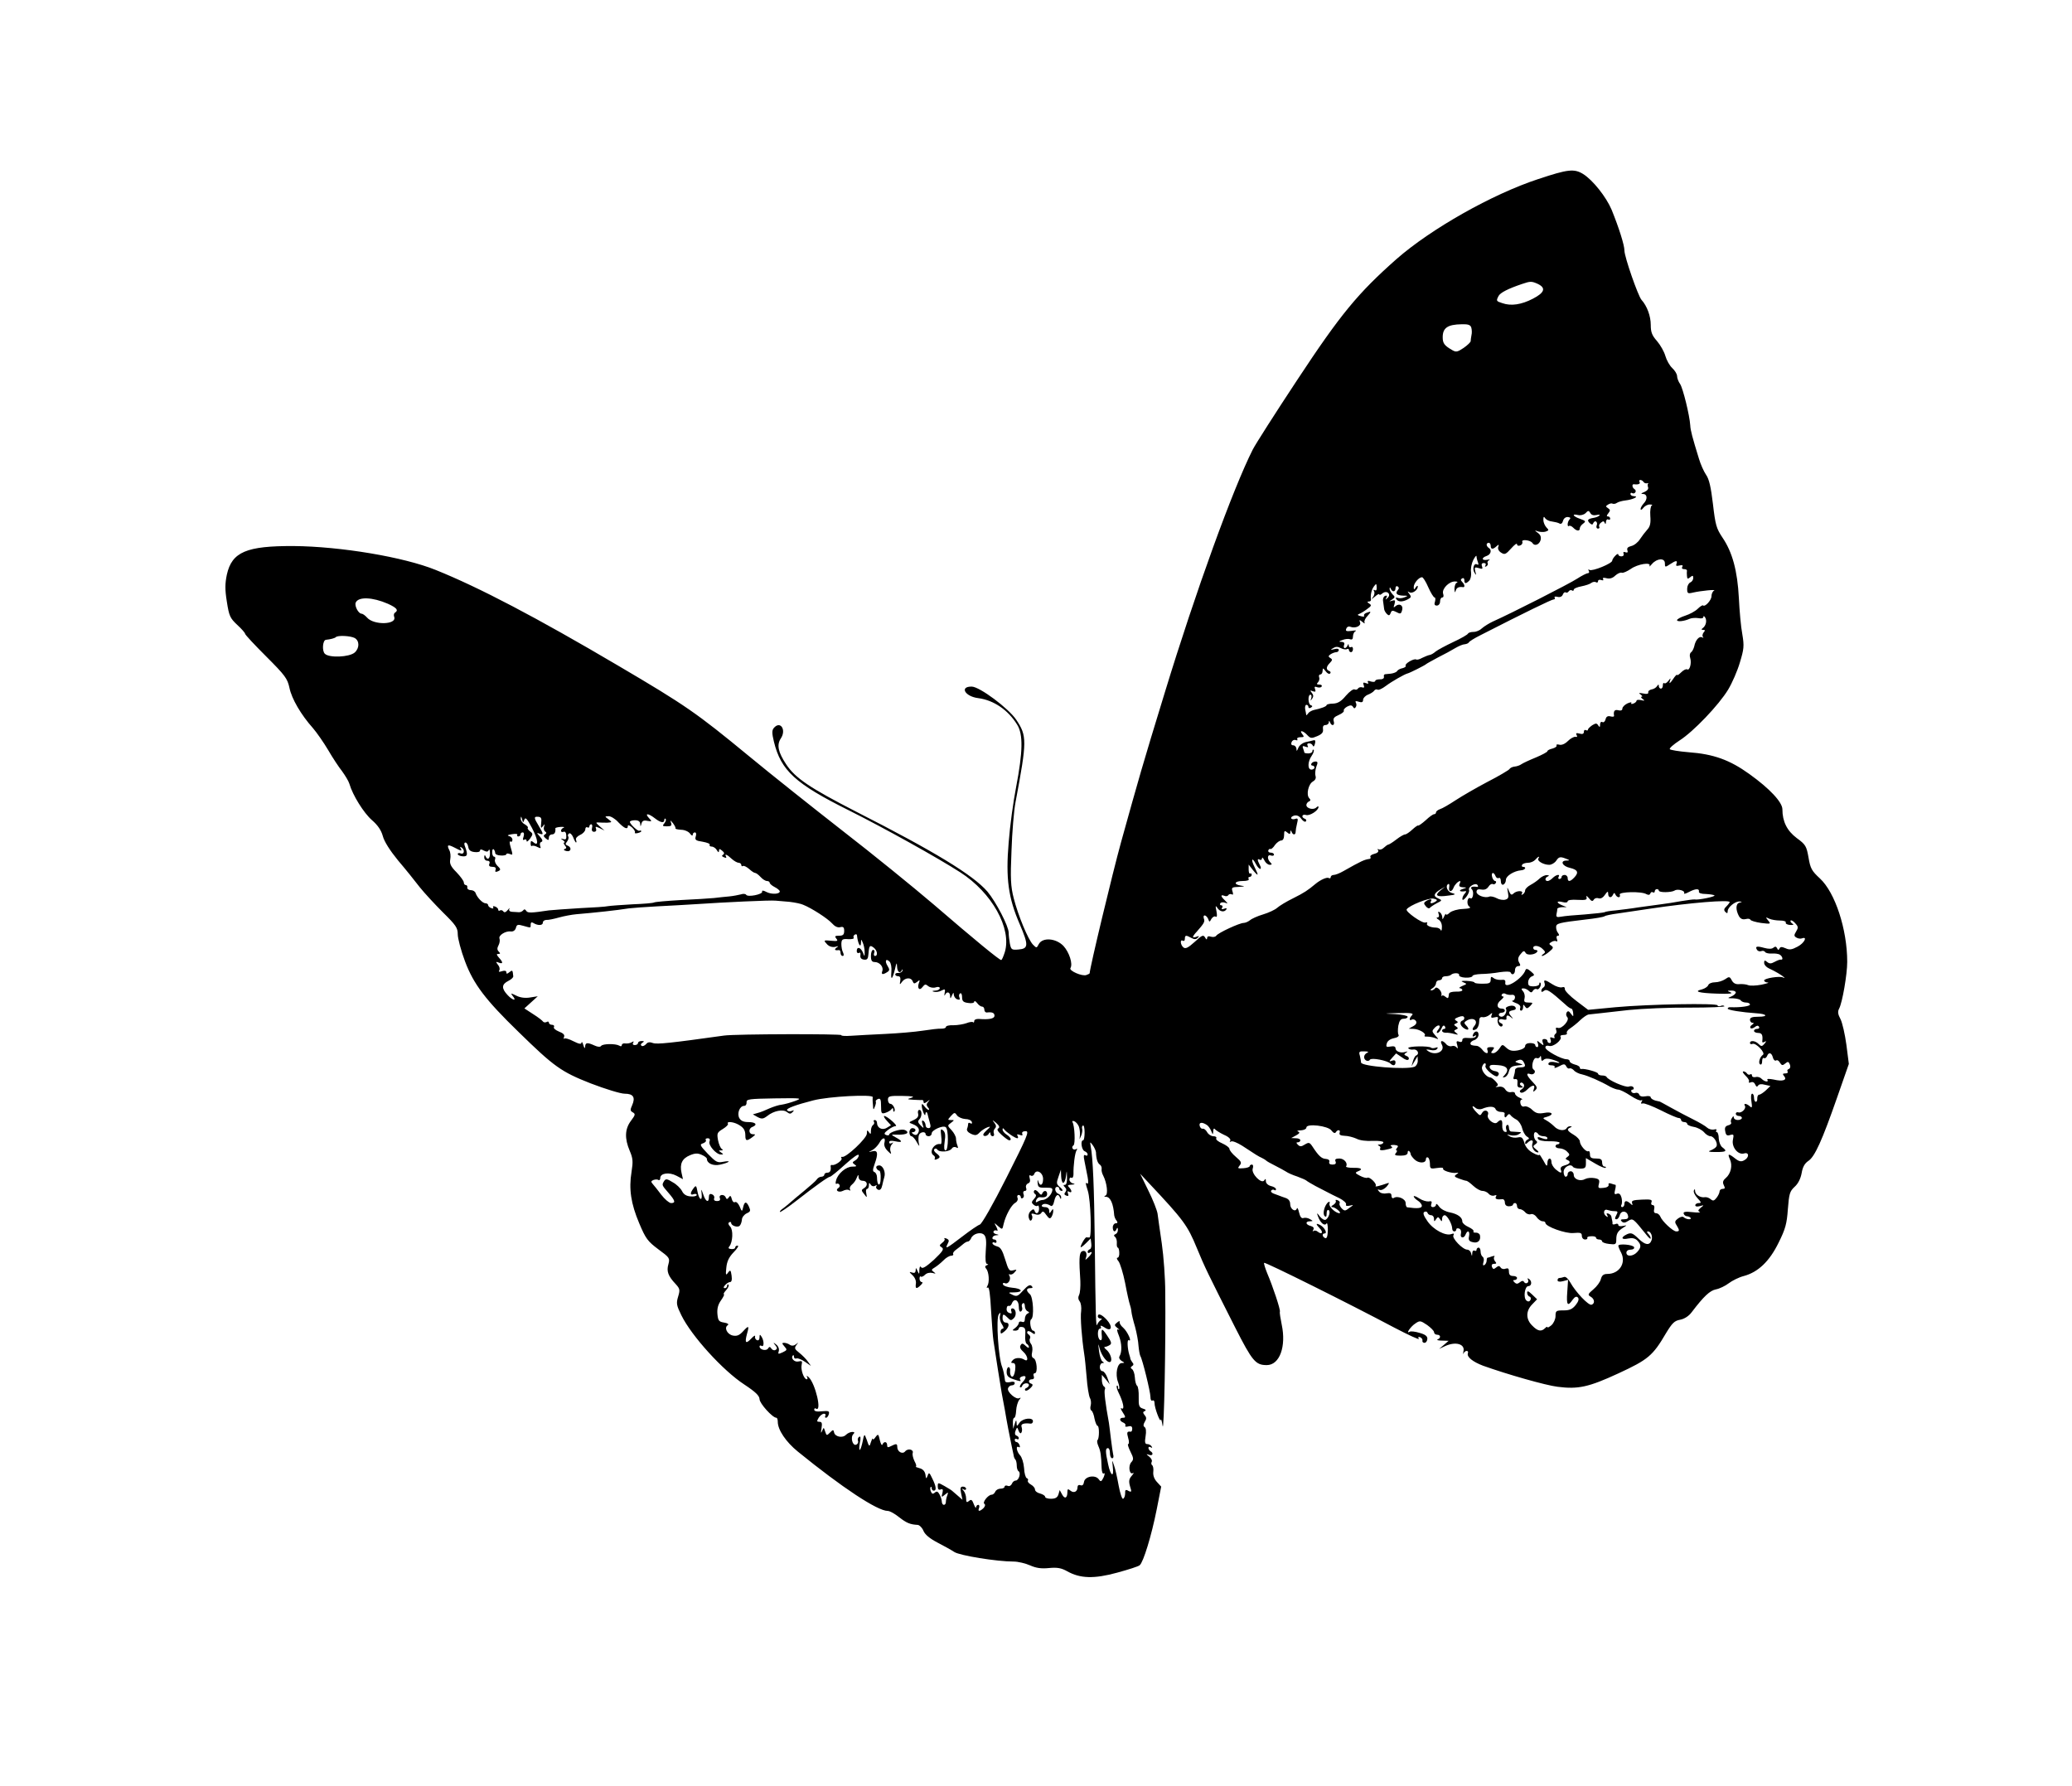 <?xml version="1.0" standalone="no"?>
<!DOCTYPE svg PUBLIC "-//W3C//DTD SVG 20010904//EN"
 "http://www.w3.org/TR/2001/REC-SVG-20010904/DTD/svg10.dtd">
<svg version="1.0" xmlns="http://www.w3.org/2000/svg"
 width="1023pt" height="882pt" viewBox="0 0 1023 882"
 preserveAspectRatio="xMidYMid meet">
<g transform="translate(0,882) scale(0.1,-0.1)"
fill="#000000" stroke="none">
<path d="M7595 7936 c-228 -75 -530 -246 -700 -395 -191 -169 -276 -272 -489
-595 -109 -165 -208 -320 -221 -346 -98 -194 -282 -701 -434 -1199 -115 -375
-126 -416 -216 -739 -42 -152 -155 -623 -155 -647 0 -2 -7 -6 -16 -9 -21 -8
-87 21 -79 34 13 21 -6 78 -34 109 -37 39 -103 44 -122 10 -11 -21 -11 -21
-29 -3 -24 25 -73 143 -95 229 -15 59 -17 96 -11 235 3 91 12 199 20 240 57
304 57 326 3 407 -39 57 -180 162 -219 163 -62 1 -34 -49 32 -57 76 -10 147
-58 192 -131 30 -48 28 -134 -5 -307 -14 -71 -31 -195 -37 -275 -15 -177 -2
-273 55 -404 44 -103 43 -120 -6 -124 -34 -3 -37 -1 -43 29 -3 17 -6 42 -6 54
0 32 -63 153 -105 203 -71 82 -260 197 -649 395 -226 116 -300 165 -345 234
-39 59 -47 95 -26 127 29 43 -3 90 -35 51 -9 -11 -9 -26 1 -67 35 -143 105
-207 370 -339 174 -87 440 -235 550 -306 156 -100 255 -277 220 -394 -7 -21
-14 -39 -18 -39 -9 0 -130 99 -333 274 -102 87 -304 251 -450 364 -146 114
-355 280 -465 371 -255 210 -309 248 -644 445 -402 237 -686 386 -900 472
-158 64 -470 116 -701 118 -233 1 -305 -29 -330 -141 -9 -44 -10 -72 0 -134
11 -71 16 -81 51 -114 22 -20 39 -40 39 -44 0 -5 47 -55 104 -112 94 -94 105
-109 115 -155 11 -54 57 -133 116 -199 19 -22 53 -71 75 -108 22 -38 53 -85
69 -105 15 -21 32 -48 36 -62 16 -56 71 -144 111 -179 29 -25 46 -50 54 -79 7
-27 35 -71 75 -120 36 -42 84 -102 107 -132 24 -30 76 -86 115 -125 64 -63 73
-76 73 -108 0 -20 16 -81 36 -134 42 -112 101 -190 265 -349 175 -171 210
-196 355 -253 73 -28 148 -51 168 -51 43 0 54 -18 37 -57 -10 -22 -10 -28 3
-35 14 -8 13 -13 -9 -42 -30 -40 -32 -87 -6 -148 16 -37 17 -53 9 -104 -14
-85 -3 -157 38 -254 32 -76 42 -89 94 -128 56 -41 58 -44 50 -74 -10 -34 -2
-58 36 -98 21 -23 22 -29 12 -62 -10 -33 -8 -43 16 -92 50 -102 205 -273 311
-342 56 -37 74 -55 75 -72 0 -21 64 -92 83 -92 4 0 7 -9 7 -20 0 -40 41 -100
99 -147 219 -178 393 -293 444 -293 10 0 35 -14 56 -31 37 -29 55 -36 92 -38
9 -1 22 -14 28 -29 8 -19 31 -38 69 -58 31 -16 69 -37 84 -47 26 -17 208 -47
292 -47 23 0 59 -9 82 -19 29 -13 55 -17 93 -13 42 4 61 0 90 -16 64 -36 133
-38 246 -7 55 15 106 31 112 37 18 15 58 145 84 276 l22 112 -21 23 c-13 14
-20 32 -18 50 2 15 -1 30 -6 33 -4 3 -5 10 -2 16 4 6 -2 18 -12 26 -16 13 -17
14 -1 9 18 -7 24 8 7 18 -5 3 -10 11 -10 16 0 6 5 7 12 3 7 -4 8 -3 4 4 -4 7
-14 12 -22 12 -11 0 -13 9 -8 39 4 23 2 41 -5 45 -7 5 -7 12 1 26 9 14 9 22
-1 33 -9 12 -9 16 1 20 8 4 5 8 -9 12 -19 6 -22 14 -21 57 1 27 -3 53 -8 56
-5 4 -10 22 -11 41 -1 19 -8 38 -14 41 -8 6 -8 9 0 15 8 4 9 11 2 18 -5 7 -9
14 -10 17 0 3 -2 12 -5 20 -10 31 -12 79 -3 73 18 -11 -6 42 -27 61 -12 10
-20 23 -18 29 2 6 -4 5 -13 -3 -14 -11 -14 -14 2 -27 10 -8 12 -12 5 -8 -9 5
-9 -3 3 -32 14 -38 15 -78 2 -100 -4 -7 1 -16 10 -22 17 -10 17 -10 1 -11 -22
0 -33 -55 -18 -94 6 -16 8 -31 5 -34 -3 -3 -5 1 -5 8 0 7 -3 11 -6 8 -3 -4 1
-19 9 -35 22 -44 31 -86 15 -77 -7 5 -5 -4 5 -19 15 -23 15 -27 2 -27 -20 0
-19 -16 1 -24 8 -3 13 -10 10 -15 -3 -5 3 -7 14 -4 14 4 20 0 20 -11 0 -9 -3
-15 -7 -15 -19 3 -21 -3 -13 -31 5 -16 5 -30 0 -30 -4 0 1 -17 11 -37 16 -32
17 -39 4 -53 -16 -18 -9 -64 9 -53 6 3 3 -2 -6 -13 -14 -16 -16 -27 -9 -52 9
-28 8 -31 -8 -23 -13 8 -17 5 -16 -12 0 -12 -4 -24 -10 -27 -5 -3 -15 27 -22
65 -7 39 -17 84 -23 100 -10 30 -10 29 -6 -7 7 -56 -11 -46 -23 12 -14 63 -14
80 -1 80 6 0 10 -11 10 -25 0 -14 5 -25 11 -25 6 0 8 8 5 18 -2 9 -7 43 -11
76 -4 32 -8 68 -10 80 -18 98 -25 158 -20 166 3 5 1 11 -5 15 -5 3 -10 18 -10
32 l0 25 20 -23 19 -24 -12 33 c-6 17 -17 32 -24 32 -7 0 -13 9 -13 20 0 11 6
20 13 20 9 0 9 2 0 8 -7 4 -14 28 -17 52 -5 39 -4 40 3 12 10 -37 39 -74 53
-66 12 8 -1 46 -21 61 -9 7 -11 13 -6 13 6 0 16 4 24 9 11 7 8 16 -13 47 -26
39 -30 38 -26 -5 1 -14 -2 -21 -9 -17 -14 9 -14 56 0 56 5 0 7 5 3 11 -3 6 5
4 19 -5 35 -24 43 3 11 38 -25 27 -44 34 -44 16 0 -5 6 -10 13 -10 8 0 9 -3 1
-8 -6 -4 -14 -14 -17 -22 -6 -17 -8 31 -12 415 -3 257 -9 410 -20 465 -4 24
-4 24 10 6 8 -11 15 -27 16 -35 1 -33 8 -54 19 -61 6 -4 10 -13 9 -21 -2 -8 2
-23 8 -34 18 -35 25 -93 11 -98 -9 -4 -7 -6 3 -6 21 -1 36 -34 40 -91 1 -8 6
-21 12 -27 6 -9 5 -13 -5 -13 -7 0 -14 -9 -14 -20 0 -22 12 -27 19 -7 4 7 6 6
6 -5 1 -9 -5 -19 -11 -21 -9 -4 -10 -8 -3 -14 6 -4 10 -18 9 -30 -1 -13 1 -23
5 -23 3 0 7 -11 7 -25 1 -14 -3 -25 -9 -25 -5 0 -3 -8 5 -17 8 -10 23 -58 33
-108 9 -49 20 -97 23 -105 3 -8 7 -24 8 -36 1 -12 9 -45 18 -75 8 -30 16 -72
17 -94 2 -22 6 -44 9 -50 10 -15 50 -177 50 -203 0 -13 4 -20 10 -17 6 3 10
-2 10 -12 0 -25 29 -101 31 -83 1 8 5 -5 9 -30 7 -45 16 420 13 660 0 69 -8
177 -17 240 -9 63 -19 130 -21 148 -3 18 -23 69 -46 115 l-40 82 42 -45 c173
-184 192 -210 238 -322 40 -97 52 -121 189 -392 85 -167 101 -186 156 -186 64
0 97 92 74 200 -6 30 -11 59 -9 64 3 11 -35 125 -62 188 -11 27 -18 50 -16 53
5 5 417 -200 643 -320 71 -37 125 -62 121 -55 -5 8 -3 11 6 8 8 -3 13 -11 12
-17 -2 -6 3 -11 10 -11 7 0 13 8 14 19 1 13 -9 22 -38 30 -22 7 -44 9 -49 6
-22 -14 4 25 27 40 23 16 26 15 59 -7 18 -13 34 -29 34 -35 0 -7 7 -13 15 -13
18 0 20 -16 3 -23 -7 -3 2 -6 21 -6 l33 -1 -23 -20 -24 -20 30 14 c52 24 100
10 90 -27 -2 -12 -2 -16 1 -9 7 16 27 16 21 0 -6 -18 25 -42 75 -61 120 -43
310 -97 368 -104 101 -13 153 -2 300 66 147 68 170 87 235 198 31 51 42 62 70
67 21 4 43 18 57 37 60 79 90 107 120 113 17 3 46 17 63 30 17 13 51 30 75 36
70 19 126 72 171 164 34 68 41 94 46 166 6 75 9 88 33 110 18 16 30 41 35 68
5 30 15 48 33 60 32 21 68 101 142 313 l58 166 -12 94 c-7 52 -20 109 -29 127
-13 24 -15 37 -7 52 16 30 40 169 40 231 0 161 -60 343 -135 412 -40 37 -47
49 -56 103 -10 56 -14 64 -58 96 -48 36 -71 82 -71 142 0 35 -62 102 -164 175
-96 69 -176 98 -299 107 -48 4 -90 11 -93 15 -3 5 19 24 48 43 68 43 194 175
240 251 20 33 46 93 58 134 20 66 22 81 12 140 -7 36 -14 117 -17 179 -7 134
-32 226 -81 298 -30 45 -35 62 -47 166 -10 84 -19 123 -34 144 -11 16 -27 52
-35 79 -33 107 -42 141 -43 165 -3 49 -36 183 -50 204 -8 11 -15 29 -15 39 0
10 -11 28 -24 40 -13 12 -28 39 -34 60 -6 21 -24 53 -41 73 -25 28 -31 44 -31
80 0 43 -18 93 -46 124 -17 20 -84 212 -84 243 0 27 -27 112 -63 201 -27 64
-93 147 -141 177 -44 27 -75 24 -221 -25z m-2 -518 c41 -20 33 -43 -25 -73
-56 -29 -107 -37 -150 -22 -31 10 -32 11 -19 36 9 16 45 35 116 59 41 14 47
14 78 0z m-329 -215 c3 -10 4 -27 1 -38 -2 -11 -4 -24 -4 -30 -1 -5 -16 -20
-35 -33 -30 -20 -37 -22 -57 -10 -38 22 -46 33 -46 63 0 46 24 63 94 64 31 1
43 -3 47 -16z m851 -763 c3 -5 11 -8 18 -6 7 1 9 1 5 -1 -4 -2 -4 -11 -1 -19
3 -8 -4 -17 -18 -23 -18 -7 -19 -10 -6 -10 21 -1 22 -27 2 -47 -8 -9 -15 -21
-15 -27 0 -7 7 -4 14 6 7 9 22 17 32 16 10 0 15 -2 9 -5 -5 -2 -9 -25 -7 -51
3 -36 -1 -53 -15 -68 -10 -11 -26 -32 -36 -47 -9 -15 -29 -31 -43 -34 -17 -4
-23 -11 -19 -21 3 -10 1 -13 -9 -10 -10 4 -13 1 -10 -7 3 -7 -2 -13 -11 -13
-8 0 -15 4 -15 9 0 5 -7 3 -15 -6 -8 -8 -15 -19 -15 -24 0 -14 -98 -54 -112
-46 -7 4 -8 3 -4 -4 4 -7 2 -12 -4 -12 -6 0 -30 -12 -53 -27 -38 -25 -327
-172 -417 -212 -19 -9 -43 -24 -53 -33 -10 -10 -28 -18 -42 -18 -13 0 -25 -4
-27 -8 -1 -5 -34 -24 -73 -42 -38 -18 -77 -39 -87 -47 -9 -8 -22 -16 -30 -17
-7 -1 -23 -8 -36 -14 -12 -7 -26 -11 -30 -8 -11 6 -58 -21 -52 -31 3 -4 -4 -9
-15 -12 -11 -2 -23 -8 -27 -14 -3 -6 -17 -11 -30 -13 -12 -1 -26 -3 -30 -3 -5
-1 -7 -7 -5 -13 1 -8 -8 -13 -20 -12 -13 0 -23 -3 -23 -8 0 -5 -10 -6 -21 -3
-14 5 -19 4 -15 -4 5 -7 1 -8 -10 -4 -13 5 -16 3 -11 -10 4 -11 2 -14 -7 -11
-8 3 -17 0 -21 -5 -3 -6 -11 -8 -17 -5 -5 4 -25 -10 -43 -31 -23 -28 -40 -38
-63 -39 -18 0 -32 -4 -32 -7 0 -7 -27 -17 -65 -25 -10 -3 -23 -10 -27 -17 -4
-6 -8 -10 -9 -7 0 3 -2 15 -5 28 -2 12 1 22 6 22 6 0 10 -5 10 -11 0 -5 5 -7
12 -3 9 6 9 9 0 12 -14 4 -16 52 -2 52 5 0 7 -8 4 -17 -5 -15 -4 -15 4 -3 8
10 7 19 -1 29 -10 12 -9 14 5 8 13 -4 15 -2 11 10 -5 12 -2 15 10 10 9 -3 19
-2 22 3 4 6 -2 10 -11 10 -13 0 -15 3 -7 11 6 6 9 18 6 25 -3 8 0 14 6 14 6 0
11 8 11 18 1 15 2 15 15 -2 8 -11 18 -16 22 -11 5 4 2 10 -4 12 -17 6 -16 21
3 40 13 13 13 18 2 24 -11 7 -10 11 2 19 8 5 21 10 28 10 6 0 12 5 12 11 0 6
-9 8 -22 4 -20 -5 -21 -4 -6 5 13 8 23 8 38 0 11 -6 25 -8 30 -5 6 3 10 1 10
-4 0 -6 5 -11 10 -11 6 0 10 7 10 16 0 8 -4 12 -10 9 -5 -3 -10 0 -11 7 0 10
-2 10 -6 1 -2 -7 -9 -13 -14 -13 -4 0 -6 7 -3 15 4 10 0 15 -12 16 -16 0 -15
2 4 9 12 5 29 7 37 4 10 -4 15 0 15 14 0 11 6 23 13 26 6 4 -2 4 -20 1 -26 -3
-31 -1 -26 11 3 9 12 13 21 9 24 -9 54 5 47 22 -5 14 -3 14 12 2 9 -8 14 -9
10 -3 -3 6 3 21 14 32 21 23 20 26 -5 16 -9 -3 -14 -10 -11 -14 3 -5 -5 -6
-17 -2 -16 4 -18 7 -7 11 8 3 26 14 39 24 21 15 23 19 10 27 -10 6 -11 10 -3
10 7 0 12 3 12 8 -4 21 2 50 14 66 12 16 13 16 14 -4 1 -12 -2 -18 -9 -14 -7
4 -8 2 -4 -5 4 -6 2 -20 -5 -29 -11 -13 -8 -12 9 2 12 11 22 16 22 11 0 -4 7
-2 15 5 22 18 46 -4 26 -22 -11 -11 -12 -10 -6 1 5 9 3 12 -6 9 -8 -3 -13 -15
-10 -29 2 -13 4 -30 5 -37 1 -7 7 -17 14 -24 9 -9 13 -7 18 5 4 13 10 14 24 7
25 -13 27 -13 33 9 6 23 -15 34 -33 18 -10 -9 -11 -7 -5 10 5 19 3 22 -12 17
-17 -5 -17 -5 0 6 15 10 16 13 2 26 -8 9 -15 21 -14 27 0 9 2 8 6 0 7 -18 23
-16 23 3 0 8 5 12 10 9 8 -5 8 -11 1 -19 -14 -17 -4 -26 28 -27 23 0 24 -1 6
-8 -11 -5 -26 -6 -34 -3 -9 3 -12 1 -7 -6 9 -15 31 -15 57 -1 17 9 18 13 7 27
-10 13 -10 14 0 8 14 -9 42 10 42 28 0 6 -5 4 -10 -4 -8 -13 -10 -13 -10 2 0
18 25 48 41 48 5 0 19 -22 31 -50 12 -27 26 -50 31 -50 4 0 5 -9 2 -20 -5 -14
-2 -20 9 -20 9 0 16 9 16 20 0 11 5 20 11 20 6 0 8 8 4 19 -7 24 30 61 59 60
12 0 15 -3 9 -6 -7 -2 -12 -17 -12 -31 1 -17 3 -21 6 -9 4 15 15 21 36 18 11
-2 9 13 -4 26 -8 8 -8 13 0 17 6 4 11 0 11 -8 0 -19 7 -20 24 -3 7 7 11 26 9
42 -3 17 3 44 11 60 9 17 16 25 16 18 0 -6 3 -19 7 -29 4 -11 3 -15 -4 -11
-16 10 -25 -22 -13 -41 9 -14 10 -13 4 6 -5 21 -3 23 17 17 18 -6 21 -4 16 9
-4 10 -1 16 9 16 9 0 12 -5 8 -12 -4 -7 -3 -8 5 -4 6 4 9 11 6 16 -3 4 1 11 7
14 7 4 3 4 -9 2 -28 -5 -30 10 -3 19 21 7 27 30 10 40 -5 3 -10 10 -10 16 0 5
5 9 10 9 6 0 10 -7 10 -15 0 -18 11 -19 29 -2 11 10 13 9 8 -4 -3 -9 3 -21 15
-28 17 -11 23 -8 49 21 16 18 29 28 29 21 0 -7 7 -10 16 -6 8 3 13 11 10 18
-5 14 41 8 50 -6 10 -17 33 -9 40 13 4 15 1 26 -12 36 -19 14 -19 15 0 8 10
-3 27 -4 37 -1 17 6 17 8 4 21 -8 9 -15 25 -15 37 0 16 3 19 9 8 5 -7 20 -15
34 -16 14 -2 31 -6 37 -10 7 -4 14 1 17 13 3 12 13 20 24 19 12 -1 15 -5 9
-11 -6 -6 -10 -17 -10 -25 0 -8 3 -12 6 -8 4 3 13 0 21 -8 17 -18 33 -19 33
-4 0 7 7 17 17 24 14 11 12 13 -15 23 -36 12 -44 27 -11 19 13 -3 28 1 37 9
13 14 16 14 24 1 5 -10 16 -13 30 -10 13 3 20 2 15 -2 -4 -5 -17 -10 -29 -12
-29 -5 -34 -11 -19 -26 11 -9 14 -9 18 1 3 6 9 10 13 7 5 -3 7 -12 3 -20 -3
-8 0 -15 7 -15 6 0 9 4 6 9 -3 5 0 14 8 20 11 9 15 9 19 -1 3 -8 6 -6 6 5 1
10 6 15 11 12 6 -3 10 -1 10 4 0 6 -5 11 -11 11 -8 0 -7 5 2 16 10 13 10 17
-2 25 -12 8 -12 10 1 18 8 5 18 7 22 4 5 -2 14 -1 21 4 7 5 26 10 42 12 36 4
70 20 43 21 -10 0 -18 5 -18 11 0 5 4 8 9 4 5 -3 12 -1 15 4 4 5 2 12 -4 16
-12 7 -14 26 -2 24 19 -3 33 2 27 11 -3 6 -2 10 4 10 5 0 12 -4 16 -10z m105
-401 c0 -20 1 -21 25 -5 30 20 39 20 32 2 -4 -10 0 -12 15 -8 14 3 19 1 14 -6
-4 -7 -1 -12 8 -12 9 0 15 -3 15 -7 -1 -5 -1 -16 0 -27 1 -15 4 -16 16 -6 12
10 15 9 15 -4 0 -9 -7 -19 -15 -22 -8 -4 -15 -17 -15 -31 0 -23 3 -25 28 -19
39 9 119 17 105 10 -7 -3 -13 -16 -13 -28 0 -19 -32 -55 -42 -45 -2 2 -14 -5
-26 -17 -12 -12 -40 -27 -62 -34 -22 -7 -40 -17 -40 -22 0 -9 34 -6 63 7 9 4
29 5 42 3 15 -3 25 -1 25 6 0 6 4 5 9 -3 10 -16 3 -42 -13 -53 -7 -5 -6 -8 3
-8 10 0 11 -3 2 -13 -6 -8 -7 -18 -3 -22 4 -5 2 -5 -4 -2 -14 8 -33 -13 -39
-44 -3 -12 -10 -26 -16 -30 -6 -4 -8 -16 -4 -28 8 -25 -3 -64 -15 -56 -5 3
-18 -3 -30 -15 -11 -11 -20 -17 -20 -12 0 4 -10 -6 -21 -23 -13 -19 -19 -23
-15 -10 6 19 5 19 -7 3 -8 -10 -17 -15 -20 -11 -4 3 -7 -1 -7 -10 0 -10 -4
-17 -10 -17 -5 0 -10 6 -10 13 0 9 -2 9 -9 -1 -4 -7 -17 -15 -27 -16 -10 -2
-18 -9 -16 -15 1 -7 -7 -9 -25 -5 -22 4 -25 3 -13 -5 8 -6 11 -11 5 -11 -5 0
-3 -5 5 -11 12 -9 11 -10 -7 -6 -13 3 -23 2 -23 -3 0 -4 -7 -11 -16 -14 -8 -3
-13 -2 -10 3 4 5 -5 4 -19 -2 -14 -7 -25 -18 -25 -26 0 -8 -7 -11 -20 -8 -18
5 -25 -4 -21 -27 1 -5 -7 -6 -18 -3 -13 3 -21 -1 -24 -15 -3 -11 -10 -17 -16
-13 -6 3 -11 -2 -11 -12 0 -14 -2 -15 -9 -5 -7 12 -12 12 -30 1 -11 -8 -21
-17 -21 -22 0 -4 -4 -5 -10 -2 -5 3 -10 0 -10 -8 0 -11 -7 -13 -22 -9 -15 4
-19 2 -14 -7 5 -8 3 -11 -6 -9 -7 1 -24 -8 -36 -20 -15 -15 -31 -22 -43 -19
-10 3 -17 1 -14 -4 3 -4 -6 -11 -20 -15 -14 -3 -25 -9 -25 -13 0 -4 -26 -18
-57 -31 -32 -13 -64 -28 -71 -33 -8 -6 -23 -11 -34 -12 -11 -1 -23 -7 -26 -13
-4 -5 -52 -34 -107 -62 -55 -29 -126 -70 -158 -91 -32 -21 -66 -41 -77 -44
-11 -4 -20 -11 -20 -16 0 -5 -4 -9 -9 -9 -6 0 -24 -13 -42 -30 -18 -16 -35
-28 -37 -26 -2 2 -15 -7 -29 -20 -14 -13 -30 -24 -36 -24 -6 0 -25 -11 -43
-25 -18 -14 -36 -25 -39 -25 -4 0 -13 -7 -22 -15 -8 -8 -19 -12 -25 -9 -7 4
-8 2 -4 -4 4 -7 -3 -14 -19 -18 -13 -3 -22 -10 -19 -15 3 -5 0 -10 -5 -10 -24
-3 -40 -10 -128 -60 -19 -11 -40 -19 -48 -19 -8 0 -15 -5 -15 -11 0 -5 -4 -8
-10 -4 -9 5 -41 -9 -66 -30 -37 -31 -55 -43 -109 -70 -33 -16 -69 -38 -80 -48
-10 -9 -42 -24 -69 -32 -27 -8 -56 -21 -65 -29 -9 -7 -23 -13 -31 -13 -20 0
-126 -49 -135 -63 -4 -6 -15 -8 -26 -5 -12 4 -19 2 -19 -7 -1 -9 -4 -8 -10 3
-9 15 -15 12 -52 -22 -32 -29 -45 -35 -55 -27 -15 12 -18 42 -3 33 6 -3 10 1
10 9 0 19 5 20 32 5 15 -8 23 -8 32 1 8 8 7 10 -6 5 -10 -4 -18 -4 -18 -1 0 3
8 15 18 25 36 41 42 50 36 65 -3 9 -2 16 4 16 5 0 13 -8 17 -17 6 -17 7 -17
16 0 6 9 15 15 21 11 7 -4 8 5 4 27 -6 27 -5 30 4 17 12 -20 35 -24 45 -8 4 6
-1 7 -11 3 -12 -4 -15 -3 -10 5 4 7 2 12 -4 12 -6 0 -9 4 -5 10 3 5 13 6 23 3
16 -6 16 -6 0 11 -22 21 -23 30 -3 23 8 -4 17 -2 20 4 4 5 11 6 17 3 6 -4 8 1
3 15 -6 19 -2 21 32 22 30 2 32 3 11 6 -40 6 -34 23 8 23 21 0 33 4 29 10 -3
6 -1 10 4 10 6 0 11 5 11 11 0 5 -3 8 -7 6 -5 -3 -8 6 -8 20 l0 24 22 -28 c27
-33 29 -28 7 16 -19 38 -13 52 6 16 7 -14 17 -25 22 -25 5 0 4 9 -2 19 -13 25
-13 34 0 26 6 -3 10 0 11 7 0 7 5 3 11 -9 6 -13 18 -23 27 -23 12 0 12 3 3 12
-17 17 -15 41 3 34 8 -3 15 -1 15 4 0 6 -7 10 -16 10 -9 0 -14 5 -12 11 2 6 7
9 11 7 3 -2 14 7 22 20 9 12 23 22 31 22 8 0 14 10 14 26 0 22 2 25 15 14 12
-10 15 -10 16 1 0 10 2 11 6 2 6 -17 20 -17 20 0 0 7 3 25 7 41 6 23 4 27 -8
23 -9 -4 -18 -2 -21 2 -2 5 4 11 15 14 13 3 25 -2 35 -16 8 -11 18 -17 22 -13
5 5 2 11 -4 13 -20 7 -15 25 5 19 18 -6 62 22 62 40 0 4 -5 3 -11 -3 -14 -14
-49 -5 -49 12 0 7 6 15 13 18 8 3 9 8 1 16 -16 17 -4 70 18 82 12 7 17 17 13
28 -3 10 -1 30 4 45 8 20 8 26 -4 26 -7 0 -17 -4 -20 -10 -3 -5 -1 -10 4 -10
6 0 11 -4 11 -10 0 -5 -7 -10 -15 -10 -20 0 -19 39 1 68 9 13 13 26 10 29 -3
4 -6 1 -6 -5 0 -7 -9 -12 -20 -12 -11 0 -20 2 -20 4 0 2 -3 12 -6 20 -5 12 -2
15 12 9 12 -4 15 -3 10 5 -4 7 -1 12 8 12 8 0 16 -6 18 -12 3 -7 7 -3 10 9 4
14 2 20 -6 18 -6 -2 -24 -6 -39 -9 -16 -4 -32 -16 -37 -29 -7 -17 -9 -18 -9
-4 -1 9 -8 17 -16 17 -9 0 -12 6 -8 16 3 8 12 13 20 10 8 -3 11 -1 8 4 -3 6 4
10 16 10 18 0 19 2 9 15 -18 22 4 18 24 -4 16 -17 21 -18 49 -6 24 10 31 19
29 34 -2 14 2 21 12 21 9 0 16 6 17 13 0 10 2 10 6 0 8 -21 25 -15 18 6 -4 14
2 21 25 31 16 7 27 16 25 21 -3 4 4 13 16 20 16 8 23 8 29 -1 5 -9 9 -9 14 -1
4 6 4 16 0 22 -4 8 0 9 15 4 15 -5 21 -2 21 10 0 8 11 20 24 25 13 5 27 14 31
20 3 5 11 8 16 5 5 -4 24 5 41 18 29 22 94 59 108 62 10 2 85 40 90 45 3 3 30
18 60 34 30 15 69 36 85 46 17 10 38 19 47 19 9 1 18 5 20 9 2 5 28 21 58 36
219 112 351 176 360 176 6 0 9 4 6 9 -4 5 3 7 14 4 12 -3 22 1 26 11 3 9 10
14 14 11 5 -3 11 -1 15 5 4 6 11 8 16 5 5 -4 9 -2 9 3 0 6 17 13 38 17 20 4
42 11 49 17 7 5 17 7 23 3 5 -3 10 -1 10 5 0 7 7 9 16 6 9 -3 12 -2 9 5 -4 6
2 8 17 4 15 -4 30 0 43 13 11 10 26 17 33 14 6 -2 26 7 44 19 33 24 102 35 92
15 -3 -6 3 -2 12 9 25 29 64 31 64 4z m-6305 -200 c44 -20 54 -32 35 -44 -5
-3 -7 -12 -4 -20 16 -40 -101 -43 -134 -4 -9 10 -21 19 -27 19 -15 0 -35 37
-29 54 12 31 83 28 159 -5z m-164 -169 c25 -14 24 -51 0 -72 -27 -23 -126 -27
-147 -6 -15 14 -11 67 5 69 22 2 44 8 49 13 9 10 72 7 93 -4z m1482 -890 c28
-22 47 -26 47 -8 0 6 3 8 6 5 4 -4 1 -13 -6 -22 -11 -13 -9 -15 13 -15 21 0
25 4 20 18 -5 14 -3 13 10 -3 8 -11 14 -22 12 -25 -2 -3 11 -6 28 -7 17 0 37
-9 44 -19 7 -10 13 -12 13 -6 0 7 5 12 11 12 6 0 8 -9 4 -20 -5 -17 0 -21 34
-26 22 -4 38 -10 35 -15 -3 -5 2 -9 10 -9 8 0 20 -8 25 -17 7 -12 10 -14 11
-4 0 11 3 11 15 1 11 -9 13 -15 5 -20 -8 -5 -6 -9 5 -13 9 -4 13 -3 10 3 -10
17 5 11 27 -10 12 -11 28 -20 35 -20 7 0 13 -5 13 -11 0 -5 4 -8 8 -5 5 3 18
-4 30 -14 12 -11 25 -20 30 -20 5 0 17 -9 27 -20 10 -11 24 -20 32 -20 7 0 13
-4 13 -8 0 -5 11 -15 25 -22 14 -7 25 -17 25 -21 0 -14 -39 -16 -64 -4 -17 9
-25 10 -23 2 2 -13 -71 -28 -79 -15 -3 5 -15 6 -26 2 -12 -3 -37 -8 -57 -10
-20 -2 -54 -5 -76 -8 -22 -2 -96 -7 -164 -10 -68 -4 -127 -9 -132 -12 -5 -3
-53 -7 -106 -9 -54 -3 -108 -7 -120 -9 -12 -3 -75 -7 -140 -10 -65 -4 -134 -9
-153 -11 -87 -13 -105 -14 -112 -2 -5 8 -10 9 -15 2 -5 -6 -15 -10 -23 -9 -8
0 -23 2 -33 2 -11 1 -16 7 -12 15 4 6 0 4 -8 -6 -10 -12 -17 -14 -22 -7 -3 5
-11 8 -16 5 -5 -4 -9 -2 -9 3 0 6 -7 13 -16 16 -8 3 -12 2 -9 -4 3 -6 -1 -7
-9 -4 -9 3 -16 10 -16 15 0 5 -6 9 -13 9 -14 0 -42 29 -49 51 -3 8 -13 14 -24
14 -10 0 -18 6 -17 13 2 6 -2 12 -7 12 -6 0 -10 6 -10 13 0 7 -16 29 -36 50
-29 29 -35 43 -31 64 3 15 1 36 -5 46 -13 26 -7 29 26 12 34 -18 39 -19 30 -3
-4 7 -3 8 4 4 18 -11 15 -36 -3 -30 -8 4 -15 2 -15 -3 0 -5 11 -10 24 -11 25
-2 27 8 11 51 -4 9 -3 17 3 17 6 0 12 -10 14 -22 2 -15 11 -23 31 -25 15 -2
27 1 27 7 0 7 6 8 19 0 14 -7 21 -6 24 3 3 6 6 0 6 -15 1 -29 -13 -38 -22 -15
-3 7 -6 5 -6 -5 -1 -10 6 -18 15 -18 10 0 14 -6 10 -15 -4 -10 1 -15 15 -15
14 0 19 -5 16 -14 -4 -10 -1 -13 9 -9 18 7 18 11 -2 30 -8 9 -13 22 -10 29 3
8 1 14 -4 14 -6 0 -10 10 -10 22 0 12 3 18 8 14 4 -4 7 -13 7 -18 0 -6 12 -12
28 -12 15 -1 27 2 27 6 0 4 7 5 15 2 18 -7 18 -8 6 34 -6 20 -6 30 0 27 5 -4
9 1 9 9 0 8 -8 16 -17 18 -11 3 -5 6 14 9 18 3 30 2 27 -3 -3 -4 0 -8 5 -8 6
0 11 5 11 10 0 6 5 10 11 10 6 0 8 -9 4 -21 -5 -15 -4 -19 4 -15 6 4 11 1 11
-6 0 -7 7 -2 17 11 15 22 15 25 0 36 -9 7 -14 15 -11 18 3 3 -4 10 -15 17 -12
6 -20 18 -20 28 1 13 2 13 7 -3 4 -18 5 -19 11 -2 5 14 13 5 37 -40 31 -59 35
-95 8 -72 -11 9 -14 8 -14 -6 0 -10 3 -15 6 -12 4 3 16 1 27 -5 17 -8 19 -8
14 5 -3 9 -1 18 6 20 8 3 6 11 -7 26 -17 18 -17 21 -3 15 22 -8 21 -2 -3 38
-25 41 -25 47 -2 45 14 -1 17 -8 14 -31 -3 -25 -1 -28 8 -16 10 13 11 13 6 -2
-3 -10 0 -20 6 -24 7 -4 7 -9 -1 -14 -9 -5 -8 -10 4 -20 12 -10 15 -10 15 4 0
9 7 16 15 16 13 0 19 10 17 30 0 3 11 6 26 7 15 1 21 -1 15 -4 -7 -2 -13 -9
-13 -15 0 -6 6 -8 13 -5 7 3 13 -5 13 -19 1 -17 -2 -21 -15 -17 -14 4 -14 3
-1 -6 8 -6 11 -11 6 -11 -5 0 -3 -6 3 -14 9 -11 9 -15 -1 -18 -7 -3 -4 -7 8
-10 24 -6 29 18 6 27 -11 4 -12 8 -2 20 6 8 9 19 6 24 -4 5 -2 12 4 16 5 3 14
-5 20 -19 5 -14 12 -26 14 -26 3 0 3 6 0 13 -3 8 6 18 21 25 14 6 25 19 25 27
0 9 5 13 10 10 6 -3 10 -1 10 4 0 6 4 11 9 11 5 0 7 -8 4 -18 -3 -12 1 -19 10
-19 9 0 13 6 10 15 -5 12 -2 12 18 3 l24 -12 -24 21 c-20 18 -21 20 -5 19 11
-1 30 -1 43 -1 24 2 24 2 5 17 -19 14 -19 14 1 15 11 0 33 -13 48 -30 30 -31
47 -38 47 -18 0 6 8 3 20 -7 11 -10 17 -21 15 -25 -3 -5 4 -6 15 -3 12 3 19 8
16 10 -2 3 -6 3 -9 1 -7 -4 -47 33 -47 44 0 4 11 8 25 8 17 0 25 -6 26 -17 1
-16 2 -16 6 0 4 14 11 18 29 14 24 -4 24 -3 8 14 -23 25 -3 24 29 -1z m4362
-199 c-7 -12 26 -31 54 -31 11 0 27 9 35 21 12 18 19 20 43 11 25 -9 25 -11 6
-11 -32 -1 -19 -28 18 -36 38 -9 45 -22 23 -46 -21 -23 -34 -25 -34 -4 0 8 -7
15 -15 15 -8 0 -15 -4 -15 -10 0 -5 -5 -10 -11 -10 -5 0 -7 5 -4 10 10 16 -12
12 -29 -5 -8 -8 -19 -15 -25 -15 -15 0 -14 17 2 23 7 3 5 6 -5 6 -10 1 -26 -7
-36 -16 -10 -10 -30 -24 -45 -32 -15 -8 -27 -20 -27 -27 0 -7 -5 -16 -12 -20
-7 -4 -8 -3 -4 4 10 16 -26 16 -42 0 -9 -9 -14 -6 -22 13 -9 22 -10 21 -5 -7
5 -25 2 -32 -13 -36 -10 -3 -30 0 -42 7 -13 7 -30 11 -37 8 -22 -9 -63 7 -63
23 0 12 7 15 24 12 15 -3 27 2 35 14 6 10 16 16 21 13 5 -3 11 -1 15 5 3 5 2
10 -3 10 -5 0 -12 9 -15 20 -6 24 8 27 17 4 3 -8 10 -12 16 -9 5 3 10 -3 10
-15 0 -13 5 -20 12 -18 7 3 13 13 13 24 0 19 40 44 75 47 20 1 29 17 9 17 -5
0 -7 5 -4 10 3 6 17 10 29 10 13 0 29 7 36 15 14 17 25 20 15 6z m-389 -126
c-4 -10 1 -15 17 -16 21 -1 21 -1 -3 -9 -22 -7 -11 -15 15 -10 6 1 4 -4 -2
-11 -7 -7 -13 -19 -13 -27 0 -9 7 -6 19 9 10 13 17 29 14 35 -6 16 33 38 42
24 4 -6 3 -10 -2 -9 -24 4 -37 -1 -26 -12 12 -12 5 -52 -7 -44 -15 9 -21 -29
-7 -40 12 -8 4 -11 -31 -13 -26 -1 -53 -9 -64 -18 -10 -10 -18 -13 -19 -8 0 5
-4 0 -9 -11 -7 -16 -9 -17 -9 -3 -1 9 -6 20 -13 24 -8 5 -9 2 -5 -9 4 -10 1
-17 -6 -17 -7 0 -4 -5 6 -11 10 -6 17 -21 16 -37 0 -15 -3 -21 -6 -14 -2 6
-13 12 -23 12 -27 0 -51 11 -44 21 3 5 -1 6 -8 4 -15 -6 -100 54 -93 65 11 19
112 59 133 53 18 -4 20 -8 10 -14 -18 -12 -31 -11 -23 1 8 12 -5 13 -24 1 -12
-8 -13 -12 -1 -26 7 -9 16 -12 19 -8 3 4 19 15 34 23 28 14 28 15 8 24 -26 11
-23 24 10 44 l24 14 -24 -19 c-30 -25 -17 -33 39 -25 36 4 40 7 21 12 -24 5
-37 35 -21 45 5 3 7 -4 5 -15 -5 -25 13 -27 22 -2 6 15 22 31 32 32 2 0 1 -7
-3 -15z m984 -32 c0 -11 62 -10 78 0 15 10 54 -1 47 -13 -3 -5 7 -3 22 5 34
18 54 19 51 3 -2 -7 11 -12 34 -12 20 -1 39 -4 43 -7 6 -6 -82 -24 -98 -20 -5
1 -34 -3 -65 -8 -32 -6 -77 -13 -102 -16 -25 -3 -74 -10 -110 -15 -36 -6 -87
-12 -113 -15 -26 -2 -51 -6 -55 -9 -4 -2 -47 -7 -97 -11 -49 -3 -102 -8 -117
-11 -21 -4 -26 -2 -23 13 2 10 4 21 4 26 1 4 11 7 24 8 l22 0 -22 9 c-31 13
-29 24 2 16 15 -4 25 -2 25 4 0 6 20 9 49 7 40 -2 48 0 44 13 -3 9 1 8 12 -5
12 -15 18 -17 24 -7 4 7 15 10 23 7 10 -4 22 2 32 17 13 18 16 19 16 5 0 -20
16 -23 24 -4 5 10 7 10 12 0 3 -7 10 -13 16 -13 6 0 8 6 5 13 -5 14 109 17
132 2 10 -5 16 -4 19 3 2 7 8 10 13 6 5 -3 9 0 9 5 0 6 5 11 10 11 6 0 10 -3
10 -7z m-4290 -56 c25 -3 54 -9 65 -14 43 -17 121 -68 142 -91 14 -16 28 -23
41 -20 15 4 20 0 20 -18 0 -19 -6 -24 -25 -24 -21 0 -23 -3 -14 -14 10 -12 6
-14 -24 -11 -40 4 -41 3 -19 -20 10 -9 24 -13 38 -10 17 5 18 4 6 -4 -13 -10
-8 -15 13 -12 4 0 7 -6 7 -14 0 -8 5 -15 10 -15 7 0 7 7 2 18 -5 9 -8 28 -8
42 1 22 5 25 34 23 18 -1 30 2 27 7 -3 5 -1 11 5 15 5 3 10 3 11 -2 4 -42 19
-69 20 -37 0 18 1 18 9 -1 5 -11 9 -31 9 -45 0 -25 0 -25 -9 -2 -11 25 -30 30
-30 6 0 -8 5 -12 11 -9 6 4 9 0 7 -11 -2 -13 4 -20 17 -22 17 -2 21 3 23 30 3
40 7 44 27 28 17 -14 20 -40 5 -40 -5 0 -7 7 -4 15 4 8 1 15 -5 15 -6 0 -11
-13 -11 -30 0 -23 5 -30 19 -30 24 0 45 -25 37 -45 -6 -17 2 -19 24 -5 13 8
13 13 2 31 -15 24 -8 39 10 21 7 -7 11 -29 9 -50 -4 -46 5 -39 18 14 7 32 9
34 10 12 1 -28 15 -37 24 -18 3 6 4 5 3 -2 -2 -7 -11 -12 -20 -12 -9 1 -16 -2
-16 -7 0 -5 6 -9 14 -9 10 0 13 -8 11 -22 -4 -21 -3 -22 9 -5 16 21 45 22 52
2 5 -13 9 -13 22 -3 13 11 15 10 9 -5 -10 -27 3 -41 18 -20 11 14 15 15 28 4
9 -7 25 -10 37 -6 11 4 20 2 20 -4 0 -6 -10 -12 -22 -12 -17 -1 -18 -3 -6 -6
9 -2 26 0 36 6 18 9 20 8 16 -12 -2 -12 -2 -16 2 -9 8 18 24 15 25 -5 0 -15 2
-15 9 2 7 16 9 16 9 4 1 -9 8 -20 17 -23 12 -4 15 -2 11 9 -4 8 -2 17 3 20 6
4 10 -5 10 -18 0 -20 6 -26 30 -29 17 -3 30 0 30 6 0 6 7 3 14 -6 7 -10 18
-18 25 -18 6 0 11 -7 11 -15 0 -9 6 -15 13 -14 26 3 37 -2 37 -16 0 -15 -28
-20 -77 -16 -13 1 -23 -4 -23 -10 0 -7 -3 -10 -6 -6 -3 3 -18 1 -33 -5 -14 -5
-43 -10 -63 -10 -21 1 -38 -3 -38 -9 0 -5 -10 -8 -22 -8 -13 1 -54 -4 -93 -10
-38 -6 -122 -13 -185 -16 -63 -3 -139 -7 -167 -9 -29 -2 -51 -1 -49 3 5 7
-523 6 -579 -2 -264 -37 -331 -44 -351 -37 -16 6 -26 5 -34 -5 -7 -8 -17 -12
-22 -9 -6 4 -5 10 3 15 11 7 10 9 -3 9 -10 0 -18 -4 -18 -10 0 -5 -7 -10 -16
-10 -9 0 -12 5 -8 12 5 7 3 8 -7 2 -8 -5 -22 -7 -31 -6 -10 2 -18 -2 -18 -8 0
-6 -5 -8 -12 -3 -19 11 -82 10 -90 -1 -4 -6 -16 -6 -33 2 -35 16 -45 15 -46
-5 -1 -12 -4 -10 -9 7 -4 14 -8 19 -9 12 -1 -9 -12 -7 -40 7 -21 11 -42 17
-45 13 -4 -3 -4 0 -1 9 4 10 -5 18 -26 26 -17 7 -28 17 -24 22 3 6 -1 11 -9
11 -9 0 -16 5 -16 11 0 5 -5 7 -11 3 -6 -3 -14 -3 -18 2 -3 5 -25 22 -49 37
l-43 28 33 30 33 30 -38 -6 c-24 -4 -48 -1 -68 9 -27 13 -29 14 -19 0 24 -28
2 -25 -24 3 -31 33 -30 53 4 70 14 7 25 17 24 23 -3 31 -4 32 -19 20 -11 -9
-15 -10 -15 -1 0 8 -8 10 -21 6 -15 -5 -19 -4 -14 4 4 7 1 19 -7 28 -11 15
-11 16 5 10 21 -8 22 1 0 25 -12 14 -13 18 -3 18 11 0 11 3 2 12 -8 8 -8 17
-1 30 6 11 8 26 5 34 -6 16 31 39 57 35 11 -1 20 5 24 17 4 17 9 19 36 11 40
-11 37 -12 37 7 0 10 5 12 13 7 22 -14 47 -13 47 1 0 8 8 14 18 14 9 -1 37 5
62 12 25 7 63 14 85 16 94 8 197 19 260 29 17 2 80 7 140 10 61 3 148 8 195
11 133 9 362 20 390 17 14 -1 45 -4 70 -6z m4640 -1 c0 -2 -7 -12 -16 -21 -13
-12 -14 -19 -5 -28 8 -8 11 -7 11 4 0 19 36 49 58 48 15 -1 15 -2 0 -6 -19 -5
-19 -36 -2 -67 8 -13 18 -17 32 -14 12 3 22 2 24 -3 2 -5 26 -12 53 -16 48 -6
49 -5 35 12 -14 17 -13 18 5 9 11 -5 35 -9 53 -9 18 0 31 -4 29 -10 -3 -5 7
-11 21 -12 17 -1 21 2 11 7 -7 5 -11 11 -8 15 3 3 14 -3 23 -14 15 -16 15 -22
4 -40 -11 -18 -11 -23 1 -30 8 -5 20 -7 28 -4 29 11 11 -24 -22 -41 -28 -15
-40 -17 -59 -8 -19 8 -26 8 -30 -1 -5 -9 -7 -9 -12 1 -4 9 -10 10 -18 3 -8 -7
-24 -7 -46 -1 -36 10 -46 8 -35 -10 4 -6 13 -9 21 -6 7 3 16 1 19 -5 4 -5 19
-8 33 -7 15 1 33 -1 40 -6 13 -8 17 -27 5 -24 -5 1 -18 -4 -31 -11 -18 -10
-26 -10 -38 0 -11 9 -14 8 -14 -5 0 -9 10 -21 23 -27 31 -14 66 -35 75 -44 4
-5 2 -5 -5 -1 -15 8 -93 -4 -93 -15 0 -5 8 -10 18 -10 9 -1 -5 -5 -32 -11 -27
-5 -56 -6 -65 -2 -9 4 -28 6 -43 5 -18 -2 -30 4 -38 19 -10 19 -13 19 -33 5
-12 -8 -34 -15 -50 -15 -15 0 -30 -6 -33 -14 -3 -8 -17 -17 -31 -21 -43 -10
-17 -18 75 -21 56 -2 80 0 67 6 -19 8 -19 9 3 9 12 1 22 -4 22 -9 0 -6 -10
-15 -22 -20 -21 -8 -20 -9 9 -9 17 -1 35 -5 38 -11 3 -5 15 -10 26 -10 10 0
19 -4 19 -10 0 -8 -47 -15 -97 -13 -7 1 -13 -3 -13 -7 0 -7 69 -18 142 -23 52
-3 60 -17 10 -17 -31 0 -42 -4 -42 -15 0 -8 6 -15 13 -15 8 0 7 -3 -3 -10 -8
-5 -11 -12 -7 -16 3 -4 13 -1 21 5 10 8 16 9 21 1 3 -5 -1 -10 -9 -10 -9 0
-16 -4 -16 -10 0 -5 9 -10 20 -10 19 0 24 -10 21 -39 -2 -8 2 -10 11 -5 10 6
10 4 0 -9 -12 -14 -16 -15 -29 -2 -16 17 -43 20 -43 5 0 -5 6 -7 13 -4 17 6
65 -45 51 -54 -16 -11 -24 -41 -14 -47 6 -4 10 3 10 15 0 12 4 19 9 16 5 -3
11 1 15 9 8 22 23 18 29 -6 3 -12 10 -18 16 -15 5 4 14 -1 19 -11 9 -14 13
-15 26 -4 13 11 17 10 23 -5 4 -10 2 -19 -5 -22 -7 -2 -10 -8 -6 -13 3 -5 -2
-9 -12 -9 -13 0 -14 -3 -5 -14 16 -19 -7 -27 -53 -16 -21 4 -34 4 -30 -1 8
-14 -14 -10 -28 4 -7 8 -20 12 -30 9 -10 -2 -18 1 -18 7 0 7 -4 10 -9 6 -5 -3
-12 -1 -16 5 -3 5 -11 10 -17 10 -7 0 -2 -9 10 -21 12 -11 20 -24 17 -29 -3
-6 1 -7 9 -4 10 4 18 -1 22 -11 5 -11 9 -13 14 -5 4 7 17 9 34 4 l27 -6 -23
-22 c-12 -11 -27 -21 -33 -21 -5 0 -9 -8 -9 -18 1 -9 -2 -17 -7 -17 -5 0 -9 9
-9 20 0 11 -4 20 -9 20 -6 0 -7 -17 -4 -37 5 -31 3 -36 -8 -25 -16 14 -33 16
-24 2 8 -13 -17 -38 -33 -32 -6 2 -12 -1 -12 -7 0 -6 7 -11 15 -11 8 0 15 -4
15 -10 0 -5 -9 -10 -20 -10 -11 0 -20 6 -20 13 0 8 -3 7 -9 -3 -6 -8 -7 -18
-4 -23 3 -4 -4 -11 -14 -13 -15 -4 -19 -12 -15 -30 3 -19 9 -23 24 -18 18 5
19 3 14 -23 -8 -36 25 -77 55 -68 26 8 26 -21 0 -34 -14 -8 -25 -6 -44 9 -33
26 -39 25 -26 -4 14 -30 5 -71 -21 -93 -14 -12 -16 -21 -9 -35 7 -14 6 -18 -6
-18 -8 0 -15 -6 -15 -12 0 -7 -7 -22 -15 -32 -12 -15 -17 -17 -29 -7 -8 7 -20
11 -28 10 -22 -4 -48 12 -49 30 0 11 -2 12 -6 3 -3 -7 5 -24 18 -38 19 -20 20
-24 6 -24 -9 0 -17 -5 -17 -11 0 -6 9 -8 23 -4 21 6 21 5 4 -8 -14 -12 -15
-16 -5 -21 7 -3 -9 -4 -35 -1 -36 4 -48 2 -44 -8 2 -6 9 -12 15 -12 5 0 14 -3
18 -7 4 -5 1 -8 -7 -8 -8 0 -19 4 -25 9 -5 6 -16 4 -29 -5 -16 -12 -18 -18 -7
-34 15 -25 15 -30 -2 -30 -16 0 -70 50 -79 74 -4 9 -13 16 -21 16 -9 0 -12 7
-9 20 3 12 0 20 -7 20 -7 0 -10 7 -6 15 4 12 -4 14 -48 12 -43 -2 -52 -5 -48
-17 4 -12 2 -13 -9 -2 -18 16 -29 15 -29 -3 0 -8 -5 -15 -11 -15 -5 0 -7 5 -4
11 4 5 4 22 1 35 -5 18 -12 24 -23 20 -12 -5 -14 -1 -9 19 4 14 4 25 2 25 -2
0 -12 3 -21 6 -10 4 -15 2 -13 -6 2 -7 -9 -14 -25 -15 -26 -3 -28 -1 -23 19 5
20 1 25 -21 29 -16 3 -36 1 -46 -4 -24 -14 -57 -2 -57 20 0 10 -7 18 -15 18
-8 0 -15 -6 -15 -14 0 -7 -4 -13 -10 -13 -5 0 -10 11 -10 24 0 24 34 43 46 25
3 -5 18 -9 35 -9 25 0 29 4 29 26 l0 26 46 -27 c25 -15 48 -24 51 -21 4 3 1 6
-5 6 -7 0 -12 9 -12 20 0 16 -7 20 -30 20 -24 0 -30 4 -30 21 0 11 -4 18 -8
15 -11 -6 -42 30 -42 49 0 7 -13 22 -30 32 -32 19 -37 28 -17 36 9 4 9 6 0 6
-6 1 -15 -3 -18 -9 -10 -16 -43 -12 -62 9 -10 10 -27 23 -38 29 -20 11 -20 12
3 18 37 11 26 27 -14 19 -29 -5 -41 -2 -60 16 -12 12 -30 19 -38 16 -8 -3 -16
2 -19 14 -3 10 0 19 6 20 7 0 2 4 -10 9 -13 5 -23 15 -23 21 0 6 -8 9 -18 7
-11 -3 -23 2 -30 13 -7 11 -19 16 -34 13 -13 -2 -17 -1 -10 2 10 5 10 10 -4
25 -9 10 -21 19 -25 19 -19 0 -46 33 -42 51 3 11 9 19 14 19 5 0 6 -6 3 -13
-5 -14 50 -60 60 -50 12 12 6 22 -16 25 -11 2 -22 10 -23 18 -2 12 7 14 41 11
46 -3 58 -22 32 -50 -11 -11 -10 -13 2 -9 8 2 17 15 20 29 5 19 14 25 40 28
33 4 33 4 10 11 -22 7 -23 8 -6 15 12 5 21 3 27 -6 14 -23 11 -29 -16 -29 -15
0 -25 -6 -25 -14 0 -8 -3 -22 -6 -31 -4 -10 -2 -15 7 -13 9 2 13 -5 11 -19 -2
-17 2 -23 15 -23 14 0 15 2 4 9 -8 5 -9 11 -3 15 5 3 12 -1 16 -9 3 -8 -2 -18
-11 -23 -10 -6 -12 -12 -5 -16 6 -4 20 2 32 14 25 25 42 26 33 3 -5 -15 -3
-16 7 -6 12 11 9 18 -13 41 -30 31 -35 47 -12 39 17 -7 32 12 17 22 -15 9 -2
63 14 57 7 -3 15 0 18 7 2 7 5 3 5 -7 1 -15 4 -17 12 -9 7 7 21 8 41 2 38 -11
52 -23 17 -14 -16 4 -30 2 -33 -4 -4 -7 1 -11 14 -11 12 0 19 -4 15 -10 -3 -5
7 -3 22 5 24 13 29 13 36 0 4 -9 12 -13 16 -10 5 2 14 -2 21 -9 6 -8 25 -18
42 -21 29 -7 88 -32 138 -61 14 -7 32 -14 40 -14 8 0 35 -13 59 -29 25 -17 49
-27 54 -24 6 4 7 1 2 -7 -5 -8 -3 -11 6 -8 7 2 47 -13 89 -34 41 -21 81 -38
88 -38 6 0 12 -4 12 -10 0 -5 7 -10 15 -10 8 0 15 -4 15 -9 0 -5 15 -12 33
-15 18 -3 40 -15 50 -26 9 -11 23 -20 32 -20 17 0 39 -36 29 -51 -3 -6 -16
-14 -28 -19 -16 -6 -9 -8 27 -8 50 0 56 4 31 23 -9 6 -17 26 -18 43 0 18 -5
32 -9 32 -5 0 -6 4 -3 9 4 5 -2 7 -12 4 -11 -2 -25 2 -33 9 -8 8 -39 26 -69
41 -30 15 -80 41 -110 58 -30 17 -55 30 -55 30 0 0 -10 2 -22 5 -13 4 -23 11
-23 16 0 6 -12 8 -26 5 -16 -3 -28 0 -31 9 -2 7 -11 10 -18 8 -7 -3 -16 -1
-20 5 -3 6 -1 11 5 11 6 0 8 5 5 11 -4 6 -14 8 -23 4 -16 -6 -103 32 -110 48
-2 4 -12 7 -23 7 -10 0 -19 4 -19 9 0 8 -66 26 -82 23 -5 -1 -8 2 -8 7 0 5
-11 12 -25 15 -14 4 -25 11 -25 16 0 6 -7 10 -15 10 -26 0 -105 43 -105 58 0
8 7 11 18 8 20 -7 66 29 57 45 -4 5 3 9 15 9 12 0 19 4 16 9 -3 5 4 16 17 24
12 8 35 26 50 41 15 14 33 26 40 27 22 2 72 8 197 22 69 7 205 13 302 12 97 0
175 3 172 7 -3 4 -11 5 -19 1 -8 -3 -15 -1 -15 3 0 12 -339 6 -503 -9 l-136
-13 -58 44 c-32 24 -57 50 -57 58 1 9 -4 13 -15 9 -9 -2 -29 4 -46 15 -35 23
-46 25 -39 6 3 -8 1 -17 -5 -21 -6 -3 -11 -11 -11 -17 0 -7 4 -7 13 0 13 11
29 1 105 -67 12 -12 26 -21 30 -21 4 0 8 -10 9 -21 2 -20 1 -20 -11 -4 -10 14
-15 15 -21 6 -4 -7 -3 -17 3 -23 14 -14 -27 -60 -46 -53 -10 3 -12 0 -9 -10 4
-8 2 -17 -4 -20 -5 -4 -7 -11 -4 -16 3 -5 -1 -6 -10 -3 -11 5 -14 2 -9 -10 3
-9 1 -16 -5 -16 -6 0 -11 5 -11 10 0 6 -7 10 -15 10 -10 0 -12 -6 -8 -17 6
-16 5 -17 -12 -3 -17 14 -18 13 -12 -2 3 -10 2 -18 -3 -18 -6 0 -10 5 -10 10
0 6 -11 10 -25 10 -15 0 -25 -6 -25 -15 0 -8 -14 -17 -35 -21 -27 -5 -41 -2
-57 12 -20 19 -21 19 -35 -3 -9 -13 -22 -23 -30 -23 -13 0 -13 3 -3 15 10 13
9 15 -10 15 -16 0 -20 -4 -16 -15 8 -21 -10 -19 -26 3 -7 9 -19 17 -25 18 -28
2 -33 4 -33 13 0 5 9 13 20 16 11 4 20 15 20 27 0 21 -21 20 -28 -2 -3 -8 0
-10 8 -5 8 5 11 4 6 -3 -3 -6 -20 -9 -36 -7 -21 2 -30 -1 -30 -10 0 -9 -6 -12
-16 -8 -13 5 -15 1 -9 -18 4 -15 3 -19 -3 -11 -5 7 -15 10 -24 7 -8 -3 -21 1
-28 10 -18 21 -33 19 -21 -3 18 -34 -33 -57 -69 -31 -12 8 -9 9 12 5 16 -4 30
-1 34 6 5 7 2 9 -8 5 -9 -3 -19 -3 -22 0 -10 10 -116 8 -113 -2 2 -5 14 -9 25
-7 21 3 33 -22 13 -30 -4 -1 -11 -14 -15 -28 l-7 -25 15 25 15 25 1 -23 c0
-12 -7 -25 -16 -29 -42 -16 -264 2 -264 21 0 6 -3 21 -6 34 -6 19 -3 22 22 21
19 0 24 -3 14 -7 -9 -4 -15 -13 -15 -21 0 -17 21 -26 29 -13 7 11 85 -4 101
-19 13 -13 25 -11 25 6 0 9 -6 12 -17 8 -16 -6 -16 -4 1 15 l19 21 28 -19 c17
-13 30 -17 34 -10 3 6 -1 13 -10 16 -14 6 -14 9 -3 16 10 7 9 8 -4 4 -23 -7
-48 3 -48 19 0 8 -9 11 -24 8 -21 -4 -24 -2 -19 15 3 12 16 22 35 26 17 3 27
10 23 17 -4 5 -4 26 -1 45 5 25 12 34 26 34 11 0 20 4 20 10 0 5 -28 11 -62
13 -61 3 -60 3 17 5 61 2 76 -1 67 -10 -15 -15 -16 -31 -1 -22 6 3 15 0 20 -7
5 -9 1 -18 -14 -26 l-22 -12 25 -1 c27 -1 64 -23 54 -33 -4 -3 2 -6 12 -5 11
0 28 -3 39 -7 20 -8 20 -8 1 13 -17 20 -17 22 -2 38 20 20 34 11 16 -11 -7 -8
-8 -15 -3 -15 6 0 14 10 20 22 6 15 12 18 17 10 4 -7 2 -12 -3 -12 -6 0 -11
-4 -11 -9 0 -6 8 -10 18 -10 9 1 28 -2 42 -6 20 -5 22 -5 10 5 -12 9 -13 12
-1 17 11 5 11 7 0 15 -12 8 -12 10 0 15 11 5 11 7 0 14 -10 6 -7 10 11 17 17
7 26 6 29 -1 2 -6 -1 -13 -7 -15 -18 -6 -14 -26 8 -40 22 -13 27 -3 8 16 -10
10 -10 15 2 22 33 21 62 1 39 -26 -14 -17 -9 -26 10 -15 7 5 14 21 14 35 0 20
4 26 17 24 9 -2 24 3 34 11 14 12 16 12 10 -2 -4 -12 -1 -14 15 -10 15 4 20 1
16 -8 -6 -18 11 -46 22 -35 4 5 2 11 -4 13 -21 8 -15 26 7 20 10 -3 19 -2 18
2 -2 19 4 22 20 10 14 -11 15 -11 5 1 -18 20 -16 28 7 32 12 2 17 7 12 15 -4
7 -17 10 -30 6 -12 -3 -20 -9 -17 -13 8 -13 -6 -40 -21 -40 -8 0 -14 5 -14 10
0 6 7 10 15 10 8 0 15 5 15 10 0 6 -6 10 -14 10 -26 0 -30 23 -6 42 12 10 17
18 11 18 -7 0 -9 5 -6 10 4 6 12 7 18 3 7 -4 20 -6 30 -5 10 2 17 -3 17 -12 0
-9 -6 -16 -12 -17 -7 0 0 -5 15 -11 18 -6 26 -15 23 -24 -3 -8 -1 -14 4 -14 6
0 10 8 10 18 0 14 2 14 9 3 8 -12 12 -12 26 2 15 16 15 17 -8 17 -20 0 -24 4
-20 20 3 11 0 27 -7 35 -10 12 -10 15 2 15 8 0 20 -6 26 -12 10 -10 15 -10 21
1 5 7 13 11 19 7 10 -6 26 23 17 32 -3 3 -5 0 -5 -6 0 -7 -13 -12 -28 -12 -23
0 -28 4 -27 22 1 12 9 24 18 27 15 6 15 8 -5 25 -15 13 -23 15 -26 7 -14 -43
-106 -100 -100 -63 2 13 -3 16 -21 14 -13 -1 -30 3 -37 9 -11 9 -14 7 -14 -8
0 -17 -7 -20 -40 -20 -22 0 -40 2 -40 6 0 3 -17 7 -38 8 -27 1 -32 -1 -17 -7
19 -8 19 -8 -5 -18 -14 -6 -19 -11 -12 -11 6 -1 12 -5 12 -10 0 -5 -15 -8 -32
-7 -20 0 -33 -4 -34 -11 -3 -24 -4 -25 -18 -14 -8 7 -16 8 -18 4 -3 -4 -3 -2
-1 5 4 18 -24 46 -32 32 -3 -5 -12 -10 -18 -10 -7 0 -4 5 6 11 9 5 17 17 17
24 0 8 7 15 15 15 8 0 15 5 15 10 0 6 8 10 18 10 10 0 22 3 26 7 11 11 44 10
40 -1 -2 -6 11 -12 31 -13 19 -1 35 3 35 8 0 5 19 9 43 10 23 0 65 4 92 9 29
4 51 4 53 -1 7 -17 22 -9 22 11 0 11 7 20 16 20 10 0 12 4 7 13 -11 18 -10 30
7 49 11 14 16 15 22 4 4 -8 18 -11 33 -8 24 4 36 22 15 22 -5 0 -10 5 -10 10
0 15 30 12 47 -6 14 -13 14 -17 2 -25 -8 -5 -9 -9 -4 -9 6 1 21 10 34 21 21
17 22 22 10 30 -12 8 -12 10 1 18 8 5 18 7 24 4 5 -4 7 1 3 10 -4 10 -2 17 5
17 7 0 7 4 1 13 -6 6 -10 20 -10 29 0 19 10 22 145 38 46 5 88 12 94 16 5 4
35 10 66 14 32 5 104 15 162 24 194 29 390 45 390 32z m-4231 -963 c-1 -5 -1
-21 1 -38 1 -26 3 -27 9 -10 5 11 7 23 5 26 -2 4 3 9 11 13 12 4 15 -3 15 -35
0 -37 2 -40 23 -33 12 4 25 12 29 18 5 7 8 6 8 -3 0 -8 2 -12 5 -9 9 8 -6 38
-19 38 -6 0 -12 9 -12 20 0 18 7 20 71 19 50 -1 63 -3 45 -9 -23 -7 -23 -8 10
-10 19 -1 38 -2 43 -1 4 0 7 -4 7 -10 0 -8 6 -7 18 2 14 11 15 11 5 -1 -9 -10
-10 -17 -2 -27 7 -7 8 -13 4 -13 -4 0 -14 8 -21 18 -11 14 -13 14 -13 2 1 -21
17 -59 18 -41 1 14 8 13 11 -1 1 -4 5 -21 10 -38 7 -23 5 -30 -6 -30 -8 0 -14
6 -14 14 0 8 -5 18 -11 22 -8 4 -9 -1 -4 -17 7 -22 7 -22 -10 -5 -13 13 -15
20 -6 29 14 14 14 47 0 47 -6 0 -9 -9 -6 -19 3 -13 -3 -22 -22 -31 -26 -12
-26 -12 -5 -20 28 -11 37 -26 27 -44 -6 -11 -13 -12 -23 -6 -10 7 -11 10 -2
10 6 0 12 5 12 10 0 6 -7 10 -15 10 -8 0 -15 -9 -15 -20 0 -11 4 -20 10 -20 5
0 17 -12 25 -27 15 -26 16 -26 11 -5 -2 13 -2 30 1 38 6 16 33 19 33 4 0 -5 7
-10 15 -10 8 0 15 6 15 14 0 16 54 41 69 31 15 -9 14 -115 0 -115 -8 0 -9 14
-5 43 5 32 3 47 -8 56 -12 10 -13 6 -9 -29 3 -22 2 -40 -3 -39 -32 7 -60 -40
-34 -56 6 -4 8 -11 5 -16 -3 -5 1 -6 9 -3 20 8 20 14 -1 30 -10 7 -14 16 -10
20 4 5 11 4 15 -2 10 -15 61 -11 71 5 5 8 14 10 22 6 9 -6 11 -3 6 9 -4 10 -7
25 -7 35 0 9 -10 28 -22 41 -21 22 -21 23 -3 36 18 14 18 14 0 14 -17 0 -17 1
0 20 17 18 19 19 30 3 7 -9 25 -17 41 -18 15 0 29 -6 32 -14 3 -8 0 -11 -7 -7
-6 4 -11 3 -11 -3 0 -5 -2 -16 -5 -23 -4 -9 4 -19 19 -26 22 -10 29 -8 43 7
10 10 27 21 38 25 17 6 17 4 -4 -15 -17 -16 -20 -24 -12 -27 8 -3 17 2 22 9 6
10 9 11 9 2 0 -7 5 -13 11 -13 6 0 9 6 6 14 -3 7 -1 18 5 24 8 8 7 16 -3 29
-12 15 -10 15 9 -1 16 -14 19 -22 11 -27 -9 -5 -3 -15 17 -33 16 -14 32 -26
37 -26 14 0 7 15 -13 28 -11 7 -20 18 -20 25 0 8 3 8 8 1 9 -13 54 -44 65 -44
4 0 5 5 1 12 -5 8 -2 9 10 5 13 -5 17 -3 13 5 -3 8 4 13 17 13 19 0 9 -24 -94
-228 -68 -135 -122 -229 -132 -233 -10 -3 -49 -30 -88 -60 -77 -59 -86 -64
-71 -35 8 15 7 20 -6 26 -10 3 -14 3 -10 -1 4 -4 -1 -13 -11 -20 -15 -12 -15
-15 -2 -23 12 -8 5 -19 -39 -61 -39 -35 -57 -46 -63 -37 -5 8 -8 3 -9 -13 0
-23 -1 -23 -9 -5 -7 17 -9 17 -9 3 -1 -12 -6 -15 -18 -11 -15 5 -15 3 2 -13
12 -11 19 -28 17 -41 -4 -27 3 -29 24 -8 9 8 11 15 5 15 -6 0 -11 8 -11 17 0
9 3 14 6 10 4 -3 13 1 21 9 9 9 24 12 37 9 17 -5 18 -4 6 5 -13 9 -12 12 5 22
10 6 30 22 43 35 12 13 30 23 38 23 8 0 13 4 10 8 -3 5 4 15 16 23 11 8 26 20
34 27 7 6 17 12 22 12 6 0 12 7 16 15 9 24 48 35 65 18 10 -11 12 -31 8 -79
-3 -44 -1 -64 7 -65 7 0 6 -3 -2 -6 -9 -3 -10 -9 -3 -17 14 -16 17 -68 6 -85
-5 -9 -4 -12 2 -8 7 4 12 -35 16 -111 4 -64 9 -133 12 -152 7 -50 36 -231 41
-260 3 -14 9 -50 15 -80 9 -55 24 -133 34 -180 3 -14 7 -33 9 -42 1 -10 5 -21
9 -24 4 -4 7 -18 7 -30 0 -13 4 -25 9 -28 13 -8 1 -46 -14 -46 -7 0 -16 -7
-19 -16 -4 -9 -13 -14 -21 -10 -8 3 -15 1 -15 -4 0 -6 -9 -10 -20 -10 -11 0
-23 -7 -26 -15 -4 -8 -11 -15 -18 -15 -17 0 -47 -38 -36 -45 6 -4 4 -12 -4
-21 -19 -18 -30 -18 -22 1 3 8 1 15 -4 15 -6 0 -10 -6 -11 -12 0 -7 -5 0 -11
15 -8 22 -13 26 -24 16 -11 -9 -14 -7 -14 13 0 13 -6 30 -12 37 -10 11 -10 13
0 7 6 -4 12 -2 12 3 0 6 -7 11 -16 11 -12 0 -14 -7 -9 -32 l7 -33 -23 20 c-13
11 -26 22 -29 25 -3 3 -20 13 -37 23 -32 18 -33 18 -33 -2 0 -14 5 -19 14 -15
11 4 13 0 9 -18 -6 -21 -5 -22 12 -8 17 14 18 13 12 -3 -4 -10 -7 -25 -7 -33
0 -8 -4 -14 -10 -14 -5 0 -10 7 -10 16 0 8 -5 24 -11 35 -8 15 -14 18 -24 9
-9 -8 -14 -6 -19 6 -4 9 -4 19 -1 22 3 3 5 0 5 -6 0 -7 5 -12 10 -12 15 0 12
22 -7 60 -14 30 -17 32 -23 14 -7 -17 -8 -17 -11 6 -3 16 -13 27 -29 31 -14 4
-22 7 -18 8 4 1 1 13 -7 27 -7 15 -11 32 -9 39 7 18 -23 26 -37 9 -13 -16 -39
-2 -39 22 0 17 -5 17 -31 4 -15 -8 -19 -7 -19 5 0 18 -16 20 -23 3 -3 -7 -8 2
-13 21 -7 31 -8 33 -21 16 -7 -11 -13 -15 -14 -9 -1 5 -4 -2 -9 -16 -6 -21 -8
-22 -14 -8 -3 10 -9 26 -13 35 -4 13 -8 8 -13 -20 -4 -20 -10 -41 -14 -45 -4
-4 -5 11 -1 32 6 27 4 37 -3 32 -6 -4 -9 -13 -6 -20 3 -7 -1 -16 -9 -19 -18
-7 -29 37 -14 52 8 8 6 11 -5 11 -9 0 -23 -6 -31 -14 -17 -18 -55 -10 -59 12
-3 14 -5 14 -20 -1 -16 -16 -17 -16 -24 5 -7 22 -7 22 -15 3 -6 -14 -7 -10 -3
13 4 25 2 32 -10 32 -14 0 -14 3 -4 20 7 11 19 20 26 20 7 0 10 -4 7 -10 -3
-5 -2 -10 3 -10 5 0 12 8 14 18 4 15 -1 17 -34 14 -24 -3 -38 0 -38 8 0 6 4 9
9 5 30 -18 -3 123 -36 155 -9 8 -13 9 -9 3 4 -7 4 -13 -1 -13 -14 0 -31 49
-25 72 4 18 2 20 -16 16 -20 -5 -40 17 -27 30 3 3 5 0 5 -7 0 -7 6 -11 13 -8
6 2 25 -5 42 -17 l29 -20 -15 21 c-8 12 -28 32 -43 44 -23 18 -25 23 -14 38
11 14 11 14 -2 4 -10 -8 -21 -9 -30 -3 -8 6 -21 10 -29 10 -11 0 -11 -3 2 -18
14 -16 14 -18 -9 -29 -22 -10 -24 -9 -19 6 3 11 -2 24 -12 32 -16 13 -17 12
-5 -3 10 -12 10 -18 1 -23 -6 -4 -15 -1 -20 6 -7 11 -11 11 -17 1 -9 -14 -42
-6 -42 10 0 5 5 6 10 3 13 -8 13 25 0 45 -8 13 -10 12 -10 -3 0 -11 -5 -17
-12 -14 -7 2 -12 11 -10 18 2 8 -6 4 -18 -9 -28 -30 -34 -23 -22 22 12 42 9
44 -21 11 -17 -18 -29 -23 -49 -19 -28 6 -44 39 -25 51 7 5 0 10 -18 13 -26 4
-30 10 -33 43 -2 26 3 46 18 67 12 17 18 30 14 30 -4 0 1 9 11 20 10 11 15 23
12 27 -4 3 -7 1 -7 -5 0 -7 -5 -12 -11 -12 -8 0 -8 5 1 15 7 8 18 15 24 15 8
0 11 11 8 32 -4 28 -6 30 -18 14 -10 -15 -12 -11 -8 25 3 31 13 52 36 76 18
18 27 33 20 33 -7 0 -12 -4 -12 -9 0 -6 -9 -9 -19 -8 -14 1 -17 5 -10 13 17
21 20 82 4 98 -9 9 -11 17 -5 21 5 3 10 2 10 -3 0 -14 32 -24 42 -14 5 5 10
18 11 30 0 11 11 25 23 31 20 9 21 13 11 35 -13 27 -22 24 -29 -9 -4 -18 -6
-17 -16 8 -7 16 -17 25 -23 22 -6 -4 -13 3 -16 15 -4 17 -8 19 -15 8 -7 -10
-11 -10 -15 0 -7 18 -36 15 -29 -3 4 -10 -1 -15 -14 -15 -12 0 -17 5 -14 14 3
7 -2 16 -10 19 -11 5 -16 0 -16 -13 0 -31 -16 -24 -28 13 -10 29 -11 29 -8 5
5 -41 -12 -34 -20 7 -6 33 -8 34 -20 18 -18 -24 -17 -36 1 -29 8 3 15 1 15 -4
0 -5 -14 -9 -30 -7 -21 1 -35 10 -43 27 -7 13 -27 33 -46 43 -27 17 -34 18
-42 6 -12 -20 -12 -20 21 -58 34 -39 37 -51 13 -51 -10 1 -31 19 -48 41 -16
22 -36 46 -42 53 -10 11 -9 15 3 20 9 3 20 4 25 0 5 -3 9 2 9 10 0 24 44 30
80 11 l32 -17 -7 31 c-10 45 3 71 41 87 26 11 39 11 59 2 14 -6 25 -15 25 -19
0 -23 31 -37 66 -29 45 10 59 22 15 14 -29 -6 -36 -2 -76 39 -39 41 -42 47
-24 52 11 4 17 11 14 16 -4 5 1 9 9 9 10 0 13 -6 9 -16 -7 -18 33 -64 56 -64
14 0 14 1 1 10 -13 9 -13 10 0 10 10 0 11 3 3 8 -6 4 -14 23 -18 43 -6 34 -4
38 24 55 16 10 28 21 25 26 -8 12 24 10 49 -3 28 -15 37 -28 37 -56 0 -27 7
-28 34 -8 17 13 18 15 3 15 -21 0 -23 29 -2 36 27 11 16 24 -20 24 -24 0 -37
6 -45 20 -12 23 2 60 24 60 8 0 13 8 12 18 -1 15 12 17 139 19 134 2 138 1
100 -13 -22 -8 -51 -16 -65 -18 -14 -1 -41 -10 -60 -18 -19 -9 -46 -20 -59
-23 l-24 -7 23 -13 c21 -11 28 -10 48 5 32 26 79 35 98 19 12 -9 17 -10 27 0
9 10 8 11 -4 6 -10 -4 -20 -2 -23 4 -5 8 43 26 129 48 77 20 296 31 294 16z
m3008 -58 c33 14 61 14 67 -1 3 -8 15 -14 26 -14 11 0 19 -3 19 -7 -3 -20 2
-26 11 -13 7 10 12 12 18 4 4 -6 17 -16 29 -22 12 -7 24 -25 28 -42 4 -16 14
-35 23 -41 12 -7 14 -12 5 -15 -7 -3 -13 -11 -13 -17 0 -8 4 -7 12 1 17 17 31
15 24 -4 -7 -18 10 -44 27 -44 6 0 2 7 -9 15 -16 13 -17 16 -4 25 10 7 12 12
4 18 -12 8 -15 42 -3 42 4 0 11 -4 14 -10 3 -5 15 -10 26 -10 10 0 19 -4 19
-10 0 -6 -9 -6 -26 0 -20 8 -25 7 -21 -2 2 -8 23 -13 55 -13 29 1 52 -3 52 -7
0 -4 -4 -8 -10 -8 -5 0 -10 -4 -10 -10 0 -5 9 -10 21 -10 11 0 28 -7 36 -16
14 -13 14 -17 2 -26 -11 -7 -11 -11 -1 -15 20 -8 14 -20 -13 -27 -16 -4 -22
-11 -19 -21 8 -20 -1 -19 -26 2 -11 10 -20 25 -20 35 0 26 -20 22 -20 -4 -1
-20 -4 -18 -20 12 -11 19 -19 32 -20 28 0 -4 -15 0 -32 10 -21 11 -37 30 -42
50 -8 26 -14 30 -32 26 -13 -3 -31 -1 -41 6 -16 10 -16 10 4 5 13 -3 31 -2 40
4 17 10 17 11 -2 12 -11 1 -26 2 -32 2 -7 -1 -13 8 -13 19 0 10 -4 17 -10 13
-5 -3 -6 -13 -3 -22 4 -11 2 -14 -8 -11 -8 3 -13 16 -12 32 2 28 -6 33 -25 14
-14 -14 -53 17 -46 37 8 21 -17 30 -28 11 -9 -16 -11 -16 -29 3 -23 24 -25 39
-4 21 8 -7 22 -9 32 -5z m-1990 -88 c4 -12 6 -31 5 -42 l-2 -20 9 20 c4 11 6
25 4 31 -2 7 -1 14 4 17 4 3 8 -12 8 -34 0 -21 -3 -39 -7 -39 -15 0 -8 -48 7
-54 8 -3 15 -10 15 -16 0 -6 -5 -8 -11 -4 -9 5 -10 -4 -4 -32 4 -21 11 -56 15
-76 4 -21 3 -35 -1 -32 -11 7 -11 6 2 -36 14 -44 20 -230 8 -230 -5 0 -12 0
-15 1 -7 0 -32 -44 -28 -49 1 -2 13 7 26 20 l23 23 3 -25 c2 -13 -1 -26 -7
-28 -6 -2 -11 -8 -11 -13 0 -6 5 -7 10 -4 16 10 12 -5 -7 -23 -15 -15 -16 -15
-11 -1 8 22 -4 40 -21 30 -13 -8 -14 -42 -7 -146 1 -27 -1 -58 -6 -68 -6 -12
-5 -23 3 -33 6 -8 9 -29 7 -47 -5 -29 3 -134 15 -212 3 -16 8 -68 12 -114 3
-46 11 -93 16 -103 6 -10 7 -27 4 -38 -3 -10 -2 -21 3 -24 6 -3 13 -22 16 -41
4 -19 11 -35 15 -35 9 0 9 -62 0 -70 -4 -3 -2 -16 4 -30 11 -25 14 -45 16
-108 1 -20 5 -31 11 -27 6 4 5 -4 -1 -19 -11 -22 -14 -24 -24 -10 -17 24 -69
15 -73 -13 -2 -14 -8 -20 -18 -16 -8 3 -14 -1 -14 -10 0 -22 -18 -31 -35 -17
-12 10 -15 9 -15 -7 0 -30 -13 -36 -26 -12 l-12 22 -6 -21 c-5 -16 -15 -22
-37 -22 -16 0 -29 4 -29 10 0 5 -11 12 -25 16 -14 3 -25 12 -25 20 0 7 -9 18
-20 24 -11 6 -18 15 -15 20 3 4 0 10 -6 12 -5 2 -12 24 -13 50 -2 26 -11 54
-20 63 -17 18 -22 50 -6 40 6 -3 7 1 4 9 -3 9 -10 16 -15 16 -5 0 -9 5 -9 11
0 5 5 7 10 4 6 -3 10 -2 10 4 0 5 -5 11 -12 13 -7 3 -9 11 -4 24 8 19 8 19 15
0 5 -12 10 -16 14 -9 4 6 4 18 1 27 -6 15 9 21 44 17 6 -1 12 4 12 12 0 20
-50 15 -66 -7 -14 -20 -14 -20 -15 0 -1 15 -3 14 -9 -6 l-8 -25 -1 28 c-1 15
2 27 7 27 4 0 8 16 9 36 1 19 8 43 15 52 9 10 9 13 1 9 -16 -10 -63 31 -56 49
3 8 11 14 19 14 8 0 14 5 14 11 0 7 -9 9 -23 5 -15 -3 -24 -1 -25 7 -3 28 -9
53 -14 67 -19 45 -31 240 -17 260 9 12 10 11 6 -7 -3 -12 2 -31 10 -42 8 -12
10 -21 4 -21 -6 0 -11 -7 -11 -15 0 -12 3 -12 20 2 24 21 26 43 5 43 -8 0 -15
9 -15 20 0 24 4 25 25 4 14 -15 18 -15 31 -2 15 15 10 48 -8 48 -6 0 -8 -7 -5
-14 4 -10 1 -13 -9 -9 -13 5 -17 14 -12 31 2 4 7 6 11 4 4 -1 10 5 13 13 11
27 34 17 34 -16 0 -19 4 -28 11 -24 6 4 8 13 5 21 -3 7 -1 16 4 19 6 4 10 -3
10 -14 0 -10 6 -22 13 -25 10 -5 10 -7 0 -12 -7 -3 -13 -15 -13 -26 0 -14 -5
-18 -15 -14 -8 3 -15 0 -15 -6 0 -6 -8 -17 -17 -24 -17 -13 -17 -13 0 -14 9 0
17 5 17 11 0 6 8 9 17 7 14 -2 17 -11 15 -40 -2 -20 1 -39 7 -43 6 -3 11 -11
11 -16 0 -6 -7 -3 -16 6 -14 13 -19 14 -25 3 -6 -9 -1 -20 14 -33 23 -21 26
-52 4 -38 -20 12 -47 10 -58 -4 -9 -10 -8 -13 3 -13 10 0 13 -10 10 -35 -3
-21 -9 -34 -16 -32 -6 2 -10 14 -9 26 2 11 -2 21 -7 21 -6 0 -10 -11 -10 -24
0 -18 8 -27 31 -35 39 -13 42 -13 35 -2 -3 5 0 11 8 14 23 9 26 -4 6 -26 -11
-11 -17 -23 -14 -26 4 -3 9 0 11 7 5 14 33 17 33 3 0 -5 -6 -11 -12 -14 -7 -2
-10 -8 -6 -12 4 -4 15 1 25 11 13 12 14 19 5 22 -17 5 -15 22 3 22 9 0 12 6 9
15 -4 8 -1 15 5 15 16 0 10 68 -6 74 -9 4 -11 14 -7 31 3 14 1 31 -6 40 -6 8
-9 19 -5 26 4 6 1 15 -6 20 -7 4 -10 11 -6 15 3 4 13 1 22 -6 10 -8 15 -9 15
-1 0 6 -4 11 -9 11 -12 0 -20 49 -10 56 16 9 10 110 -6 124 -20 17 -19 30 2
30 12 0 14 3 6 11 -8 8 -19 2 -41 -22 -26 -29 -32 -32 -53 -22 -23 11 -23 12
9 12 47 1 39 19 -10 23 -23 2 -43 9 -46 16 -2 7 2 10 11 6 16 -6 31 22 20 38
-3 6 -2 9 3 6 5 -3 16 1 23 10 13 14 12 15 -7 10 -19 -5 -23 1 -39 53 -14 46
-23 61 -40 65 -13 4 -23 10 -23 16 0 5 5 6 10 3 6 -3 10 -1 10 4 0 6 -4 11
-10 11 -18 0 -11 20 8 21 16 1 16 2 -1 6 -9 2 -15 9 -11 14 3 5 10 6 16 3 5
-4 4 4 -2 17 -13 24 -13 24 8 5 21 -18 21 -18 27 10 10 43 38 94 57 105 10 5
15 16 12 24 -4 8 -1 15 5 15 6 0 11 -5 11 -11 0 -5 4 -8 10 -4 5 3 7 12 3 20
-3 8 0 15 7 15 7 0 10 7 6 15 -3 9 1 18 9 22 10 3 13 12 9 25 -4 14 -2 18 5
14 6 -4 14 -1 17 7 10 27 44 8 44 -24 0 -32 -16 -39 -24 -11 -3 10 -4 6 -3 -8
2 -22 6 -25 40 -24 33 0 36 -2 31 -20 -7 -21 -30 -41 -49 -41 -5 0 -16 -4 -22
-8 -9 -6 -11 -3 -7 8 4 8 11 15 18 14 25 -3 36 2 36 16 0 18 -16 20 -24 3 -3
-10 -9 -8 -19 5 -9 11 -18 14 -21 8 -4 -5 -1 -13 4 -16 8 -5 6 -13 -5 -25 -13
-14 -13 -19 -2 -28 8 -7 17 -9 20 -5 4 3 7 -3 7 -15 0 -24 -16 -30 -22 -10 -4
10 -8 9 -20 -2 -9 -9 -12 -23 -8 -35 4 -13 9 -15 14 -7 4 7 4 17 0 23 -4 8 1
9 16 4 15 -5 25 -2 31 6 7 11 12 9 25 -10 13 -18 18 -20 25 -10 5 8 9 21 9 29
0 13 -1 13 -10 0 -8 -13 -10 -12 -10 3 0 10 -8 17 -21 17 -11 0 -18 4 -15 9 7
10 25 9 43 -2 7 -5 14 3 18 23 7 31 20 39 28 18 4 -10 6 -10 6 0 1 7 -6 15
-14 18 -17 7 -21 34 -5 34 6 0 10 -4 10 -10 0 -5 6 -10 13 -10 6 1 3 8 -9 18
-19 16 -19 21 -8 52 l12 35 1 -32 c1 -18 5 -33 10 -33 6 0 12 15 14 33 4 31 4
31 5 -5 1 -24 -3 -38 -10 -38 -9 0 -9 -3 0 -12 8 -8 8 -15 2 -24 -7 -8 -6 -13
4 -17 11 -4 13 -1 9 10 -4 11 -2 14 5 9 16 -9 15 7 0 22 -9 9 -7 12 13 13 16
1 19 3 7 6 -10 2 -18 11 -18 19 0 8 4 12 10 9 5 -3 10 4 10 17 -1 43 7 105 15
118 5 8 4 11 -3 6 -6 -3 -13 -2 -16 3 -4 5 -2 12 4 16 10 6 6 97 -5 115 -3 5
1 7 9 4 8 -3 19 -16 23 -27z m631 9 c7 -4 17 -18 22 -30 8 -20 9 -20 10 -1 0
11 4 16 8 10 4 -5 24 -18 45 -28 24 -10 35 -22 31 -29 -4 -7 -3 -8 4 -4 7 4
31 -6 55 -21 65 -43 81 -53 97 -60 8 -4 17 -9 20 -12 3 -4 23 -15 45 -26 22
-11 47 -25 55 -30 8 -6 33 -17 55 -24 22 -8 42 -17 45 -20 3 -3 23 -15 45 -27
22 -11 49 -25 60 -31 11 -6 37 -19 58 -29 20 -10 35 -24 33 -30 -3 -8 3 -10
17 -7 22 5 22 5 -1 -11 -20 -16 -24 -16 -38 -2 -8 9 -13 20 -10 25 3 5 -1 12
-10 15 -8 3 -12 2 -9 -3 3 -6 -3 -14 -12 -20 -11 -6 -13 -11 -5 -11 15 0 49
-30 35 -30 -19 0 -54 33 -49 47 3 8 1 11 -5 8 -18 -12 -31 -57 -19 -69 7 -7
10 -3 10 13 0 12 4 20 10 16 10 -6 2 -36 -14 -47 -6 -4 -19 3 -29 15 -15 20
-17 20 -10 2 11 -32 33 -51 42 -36 4 6 7 -8 7 -32 -1 -31 -5 -43 -13 -40 -15
6 -17 23 -3 23 15 0 0 29 -21 41 -23 12 -24 6 -3 -16 19 -19 11 -33 -9 -17 -8
7 -18 8 -22 4 -5 -4 -5 -1 -1 6 5 9 1 15 -13 19 -25 6 -28 23 -3 23 16 1 16 1
-1 11 -10 6 -24 8 -32 5 -9 -3 -16 6 -21 27 -4 18 -9 27 -11 20 -7 -20 -33 -3
-33 22 0 15 -8 25 -22 30 -13 4 -25 9 -28 10 -3 1 -15 6 -27 10 -13 4 -20 11
-17 16 3 5 10 7 15 4 5 -4 9 -2 9 3 0 6 -11 13 -25 16 -15 4 -25 14 -25 24 0
12 -2 14 -8 4 -13 -20 -65 33 -57 58 4 11 2 20 -4 20 -6 0 -11 -4 -11 -8 0 -4
-14 -9 -31 -10 -28 -2 -30 -1 -19 13 12 14 9 20 -18 43 -18 15 -32 33 -32 40
0 6 -16 18 -36 27 -19 8 -33 19 -29 25 3 5 -3 10 -14 10 -11 0 -25 9 -31 20
-6 11 -16 19 -22 17 -7 -1 -13 6 -15 15 -4 17 12 19 35 4z m616 -28 c9 -12 16
-15 21 -9 9 16 25 13 19 -2 -3 -10 4 -14 25 -15 16 0 42 -7 58 -14 16 -9 50
-13 81 -11 29 1 52 -2 52 -7 0 -6 -8 -10 -17 -11 -11 0 -13 -3 -5 -6 6 -2 10
-9 6 -14 -6 -10 11 -11 44 -2 16 4 20 8 11 13 -7 5 -2 7 14 7 19 -2 23 -5 15
-14 -6 -7 -7 -13 -3 -13 4 0 3 -6 -3 -13 -9 -10 -4 -13 23 -13 24 0 35 5 35
15 0 8 3 11 8 7 4 -4 7 -11 7 -15 0 -4 8 -15 17 -24 21 -22 58 -22 58 -1 0 8
5 12 10 9 6 -3 10 -18 10 -32 0 -24 3 -25 35 -20 20 3 33 2 30 -3 -5 -9 41
-24 65 -21 13 2 13 1 0 -8 -12 -8 -9 -12 13 -20 16 -6 32 -11 36 -11 5 0 20
-11 35 -25 15 -14 35 -25 45 -25 10 0 24 -6 31 -14 6 -8 19 -12 27 -9 11 4 14
2 9 -5 -7 -12 5 -16 32 -13 6 1 12 -6 12 -16 0 -12 7 -19 20 -19 11 0 20 4 20
8 0 4 5 8 10 8 6 0 10 -7 10 -15 0 -8 6 -15 14 -15 7 0 19 -7 26 -15 7 -9 20
-13 28 -10 8 3 21 -3 29 -15 8 -11 21 -20 29 -20 8 0 14 -3 14 -8 0 -18 100
-54 139 -50 34 3 41 1 41 -14 0 -10 7 -18 16 -18 8 0 13 3 11 8 -3 4 6 8 19 8
13 1 24 -2 24 -7 0 -5 7 -9 15 -9 8 0 15 -4 15 -9 0 -5 16 -11 35 -13 32 -4
35 -2 35 22 0 30 8 42 35 59 19 12 19 12 -2 8 -13 -3 -23 -1 -23 5 0 6 -7 8
-15 4 -8 -3 -14 -2 -14 2 1 4 0 10 -1 15 -1 4 -3 12 -4 19 0 6 -7 13 -15 16
-9 3 -11 0 -6 -8 5 -9 4 -11 -3 -6 -19 11 -15 39 4 32 9 -3 24 -6 35 -6 17 0
18 -3 9 -20 -8 -15 -8 -20 1 -20 6 0 13 9 16 20 7 25 36 23 41 -3 3 -12 -3
-17 -19 -17 -17 0 -20 -3 -12 -11 8 -8 17 -7 32 3 23 14 24 13 89 -68 12 -16
22 -24 22 -18 0 5 -5 15 -12 22 -8 8 -8 12 -1 12 14 0 24 -26 17 -44 -10 -27
-31 -24 -64 8 -29 28 -37 31 -57 22 -32 -15 -29 -29 6 -21 20 4 34 1 45 -10
20 -21 20 -34 -1 -57 -20 -22 -53 -24 -53 -3 0 9 9 15 21 15 12 0 19 5 17 12
-5 13 -78 19 -78 7 0 -4 6 -19 14 -34 26 -51 -9 -105 -68 -105 -19 0 -27 -7
-32 -25 -3 -14 -20 -37 -37 -51 -27 -23 -29 -27 -14 -36 20 -11 23 -34 5 -40
-15 -5 -79 63 -105 110 -11 19 -23 30 -31 27 -8 -3 -18 -5 -23 -5 -5 0 -9 -5
-9 -11 0 -7 10 -9 26 -5 l26 7 -4 -60 c-5 -65 2 -74 26 -39 11 15 19 19 26 12
7 -7 4 -19 -10 -37 -17 -21 -30 -27 -61 -27 -36 0 -39 -2 -39 -28 0 -15 -9
-35 -20 -45 -11 -9 -20 -14 -20 -10 0 4 -5 2 -12 -5 -18 -18 -36 -15 -63 13
-32 31 -32 72 -1 104 l25 26 -25 24 c-18 17 -24 19 -24 8 0 -8 5 -17 12 -19 6
-2 8 -10 4 -17 -5 -8 -12 -9 -20 -2 -16 14 -8 71 10 71 17 0 19 26 2 36 -6 4
-8 3 -4 -4 3 -6 2 -13 -3 -16 -5 -4 -13 -2 -16 4 -5 8 -11 7 -21 -1 -11 -9
-18 -9 -26 -1 -9 9 -9 12 0 12 7 0 12 5 12 10 0 6 -9 10 -20 10 -14 0 -20 7
-20 21 0 16 -4 19 -17 15 -9 -4 -20 -1 -24 6 -6 9 -11 9 -22 0 -12 -10 -16 -9
-21 3 -3 9 0 15 11 15 12 0 13 3 4 13 -6 8 -7 18 -3 22 4 5 -1 5 -11 2 -10 -4
-21 -7 -23 -7 -2 0 -4 -6 -4 -14 0 -8 -5 -18 -11 -22 -7 -4 -9 0 -5 14 4 11 2
23 -4 27 -5 3 -10 15 -10 26 0 10 -4 19 -10 19 -5 0 -10 -5 -10 -11 0 -5 -4
-7 -10 -4 -5 3 -11 -2 -11 -12 -1 -17 -2 -17 -6 0 -2 9 -11 17 -19 17 -22 0
-77 57 -68 71 5 9 2 10 -10 6 -28 -11 -89 21 -118 63 -19 27 -24 41 -16 46 7
4 14 2 16 -4 2 -7 10 -12 18 -12 8 0 14 -8 14 -17 0 -15 2 -16 10 -3 9 13 11
13 20 0 8 -13 10 -12 10 3 0 9 6 17 13 17 12 0 37 -44 37 -67 0 -7 5 -13 10
-13 6 0 10 4 10 10 0 5 6 7 14 4 8 -3 12 -13 9 -25 -6 -22 15 -26 23 -4 10 24
22 17 17 -9 -4 -18 0 -25 18 -29 25 -7 41 8 36 33 -1 8 -10 14 -20 14 -9 -1
-15 2 -12 6 3 5 -8 14 -25 22 -16 7 -30 19 -30 26 0 22 -23 38 -62 46 -21 4
-44 16 -53 29 -8 12 -15 16 -15 9 0 -6 -7 -12 -15 -12 -9 0 -12 6 -8 16 4 12
1 15 -14 12 -10 -1 -31 5 -46 15 -15 10 -27 14 -27 10 0 -5 9 -14 20 -21 11
-7 20 -18 20 -26 0 -12 -23 -14 -72 -7 -5 1 -8 10 -8 21 0 21 -40 38 -59 25
-6 -3 -11 1 -11 11 0 12 -6 15 -25 12 -14 -3 -30 1 -36 9 -9 10 -9 12 3 8 8
-3 23 4 34 16 13 16 15 21 4 17 -40 -14 -64 -20 -58 -13 8 9 -30 47 -41 40 -5
-3 -22 2 -37 10 -23 12 -25 15 -11 21 29 11 19 19 -23 18 -21 0 -37 3 -34 7
10 16 -10 39 -33 39 -18 0 -24 -4 -19 -15 4 -10 -1 -15 -15 -15 -13 0 -19 5
-16 13 3 8 -4 14 -17 15 -21 1 -36 15 -66 61 -14 21 -18 22 -38 10 -17 -11
-24 -11 -34 -1 -9 9 -9 12 0 12 7 0 12 5 12 10 0 6 -10 10 -22 10 l-23 1 24
13 c18 10 20 15 10 19 -8 3 -2 6 14 6 15 1 27 7 27 14 0 21 107 9 124 -15z"/>
<path d="M4378 3287 l21 -23 -20 -12 c-23 -15 -49 -1 -49 24 0 8 -5 14 -11 14
-5 0 -8 -4 -4 -9 3 -5 1 -12 -5 -16 -5 -3 -10 -16 -10 -28 0 -18 -2 -19 -10
-7 -8 12 -10 11 -10 -7 0 -23 -103 -120 -122 -115 -5 1 -7 -2 -3 -7 6 -10 -33
-37 -47 -33 -5 1 -7 -1 -7 -6 3 -20 -2 -32 -16 -32 -8 0 -15 -4 -15 -10 0 -5
-7 -10 -15 -10 -7 0 -18 -6 -22 -13 -4 -7 -33 -32 -63 -57 -30 -25 -61 -50
-68 -57 -7 -7 -23 -19 -34 -28 -12 -8 -20 -16 -17 -19 2 -2 38 22 79 54 96 75
159 120 168 120 4 0 38 27 75 61 40 36 67 55 67 45 0 -8 -8 -20 -17 -25 -16
-9 -16 -12 -3 -21 12 -8 9 -10 -12 -10 -31 0 -72 -35 -80 -68 -4 -12 -2 -20 2
-17 5 3 11 1 14 -4 4 -5 2 -12 -4 -16 -19 -12 0 -25 21 -15 11 6 25 8 31 4 6
-4 8 -3 5 3 -4 6 0 17 9 24 9 7 20 22 24 34 7 17 9 17 9 3 1 -11 9 -18 21 -18
23 0 27 -25 5 -37 -13 -8 -13 -11 1 -28 15 -20 15 -20 11 3 -3 12 -1 22 4 22
5 0 9 8 9 18 0 13 2 14 9 3 5 -8 14 -10 21 -6 8 5 11 4 7 -2 -4 -6 0 -13 8
-17 10 -4 17 3 21 22 3 15 8 33 10 40 8 25 -7 58 -25 58 -11 0 -17 -6 -14 -13
3 -7 9 -13 14 -13 5 0 8 -18 7 -40 -1 -42 -18 -36 -18 7 0 12 -6 23 -12 26
-10 3 -10 11 0 39 19 53 16 70 -10 64 -23 -6 -23 -6 -2 5 12 6 27 22 35 35 15
29 33 32 26 3 -4 -13 2 -28 15 -41 18 -18 20 -19 15 -3 -4 9 -2 25 5 33 10 12
10 14 1 8 -8 -4 -13 -2 -13 4 0 8 10 9 30 5 37 -8 38 0 3 19 -22 12 -24 15 -8
14 39 -2 65 2 65 11 0 5 -8 11 -17 13 -21 4 -73 -13 -73 -24 0 -4 -7 -5 -15
-2 -12 5 -10 10 9 25 13 10 30 19 38 19 14 0 -41 49 -56 50 -5 0 0 -10 12 -23z"/>
</g>
</svg>
